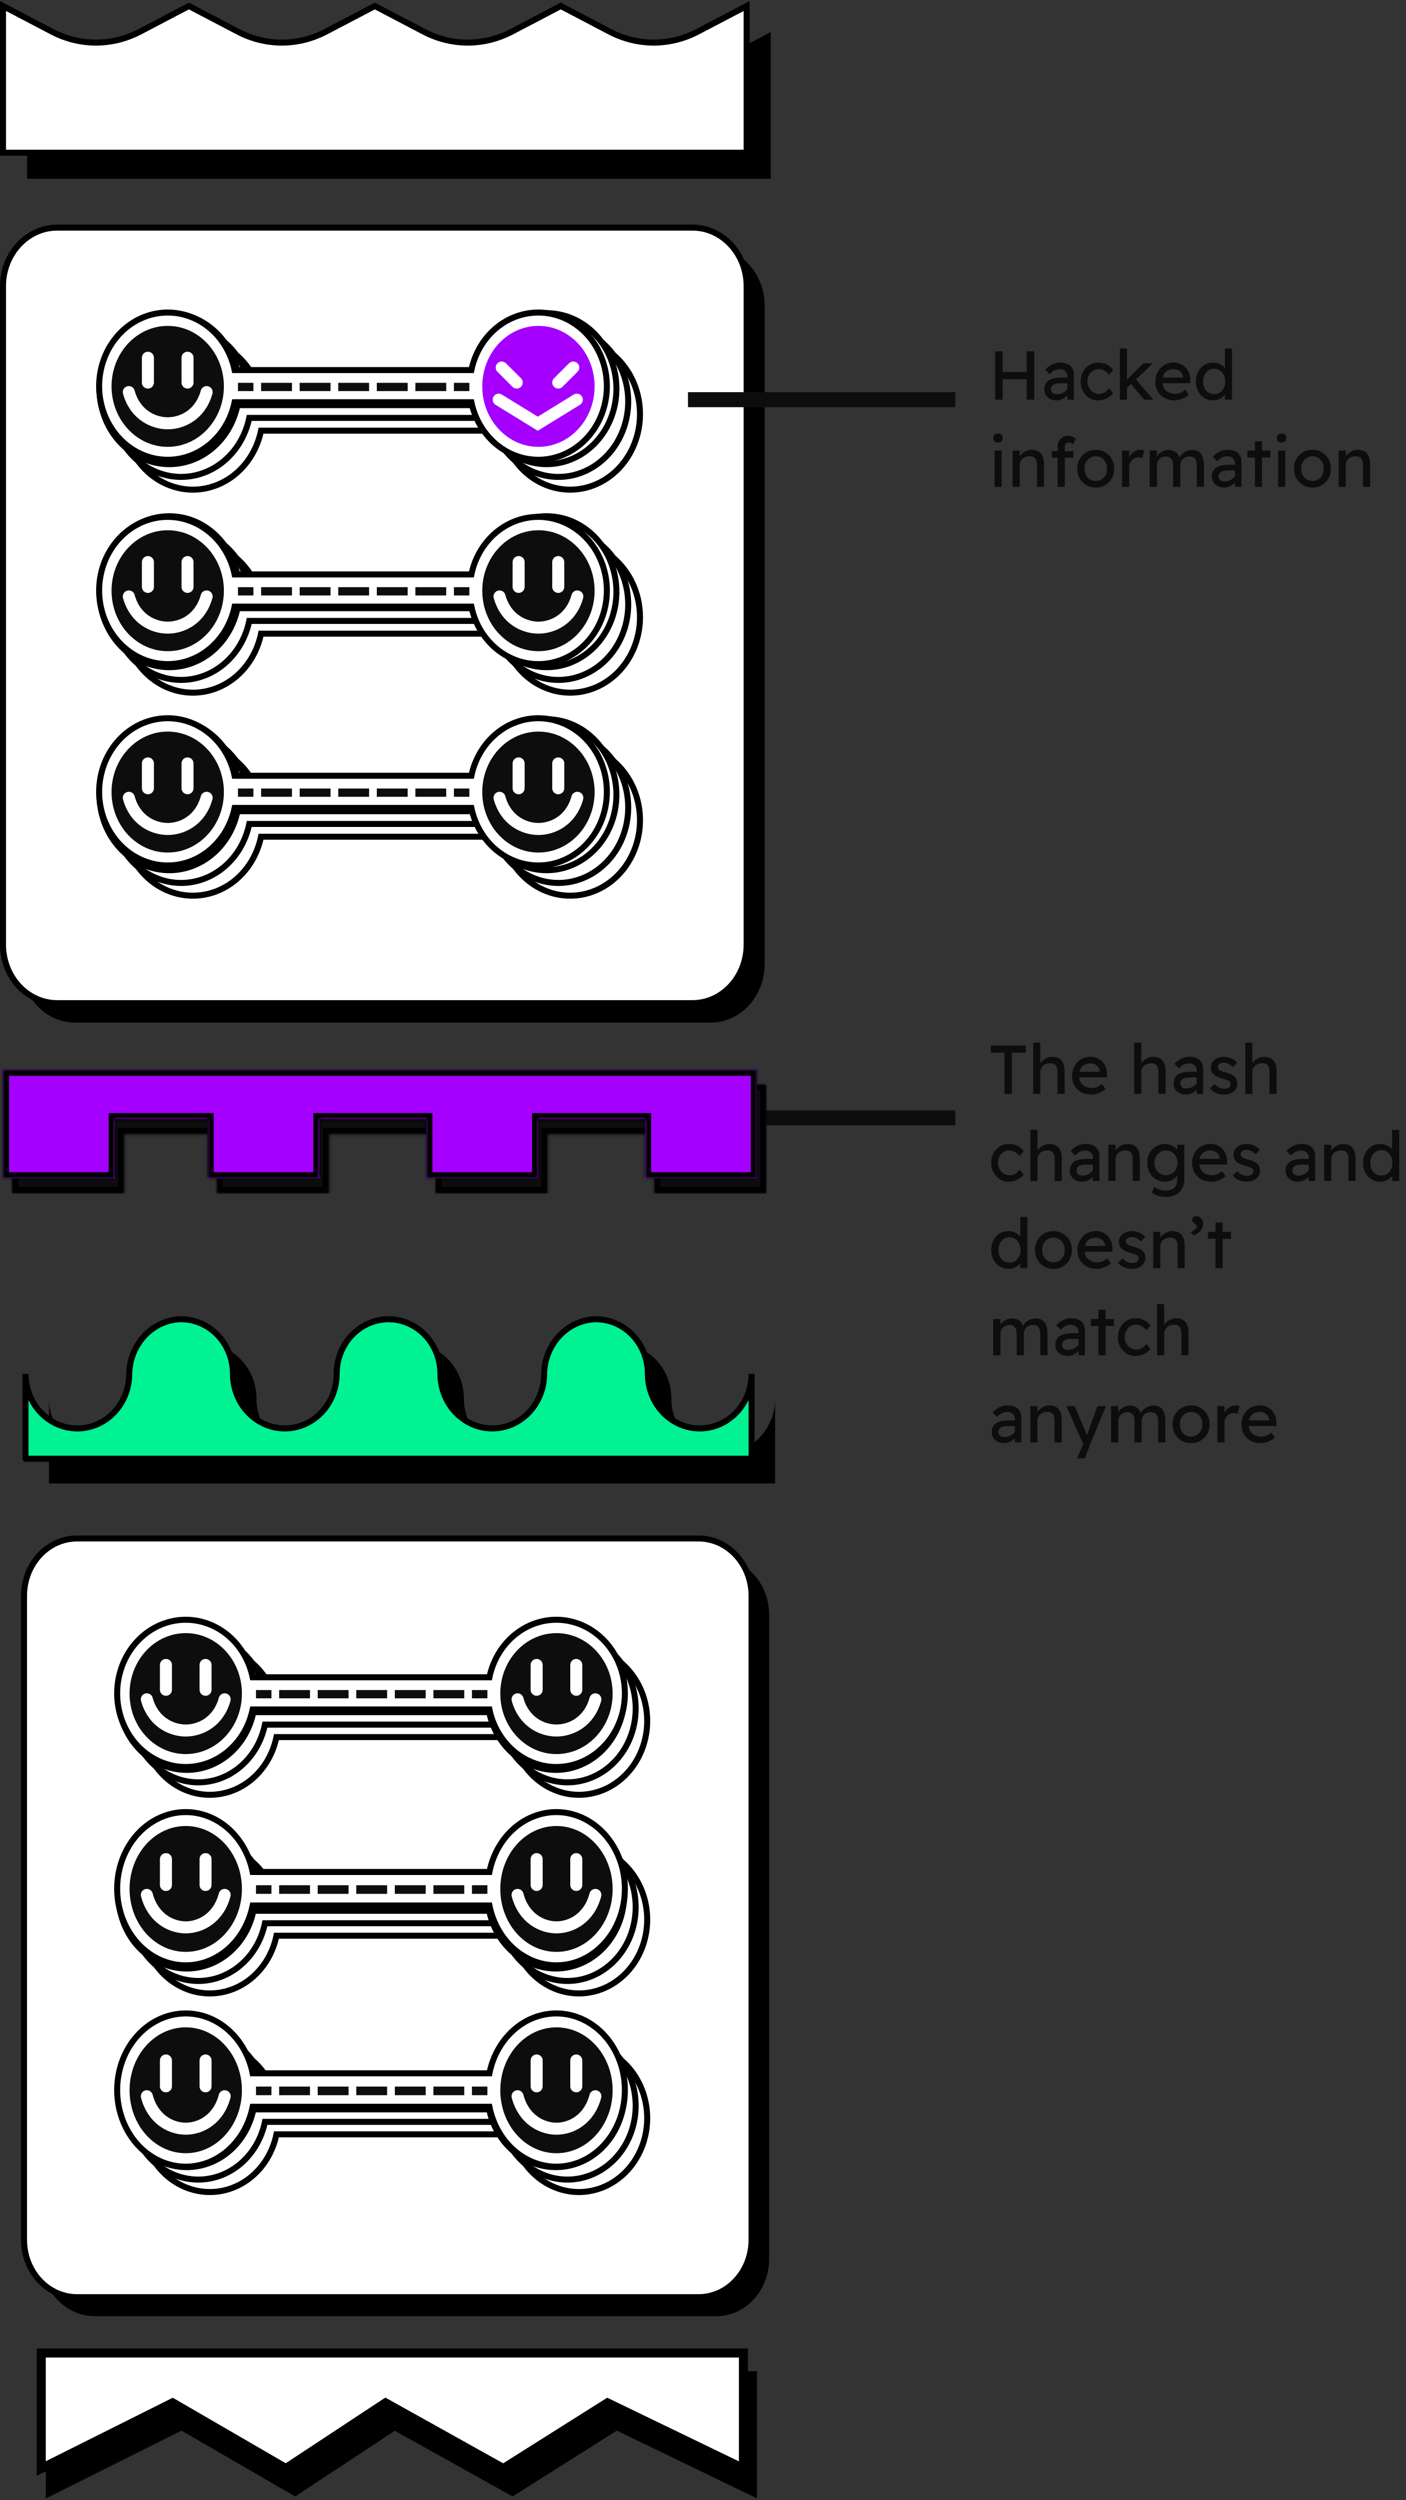 <svg width="468" height="832" viewBox="0 0 468 832" fill="none" xmlns="http://www.w3.org/2000/svg">
<rect x="0" y="0" width="468" height="832" fill="#333333" stroke="none"/>
<path d="M341.765 133V116.9H344.249V133H341.765ZM331.254 133V116.9H333.738V133H331.254ZM332.335 126.169V123.777H342.869V126.169H332.335ZM355.306 133V125.134C355.306 124.459 355.061 123.915 354.57 123.501C354.095 123.072 353.489 122.857 352.753 122.857C352.078 122.857 351.465 122.995 350.913 123.271C350.376 123.547 349.886 123.969 349.441 124.536L347.9 122.995C348.621 122.213 349.395 121.63 350.223 121.247C351.066 120.864 351.971 120.672 352.937 120.672C353.857 120.672 354.654 120.825 355.329 121.132C356.004 121.439 356.525 121.891 356.893 122.489C357.261 123.072 357.445 123.785 357.445 124.628V133H355.306ZM351.695 133.23C350.913 133.23 350.215 133.077 349.602 132.77C348.989 132.463 348.498 132.042 348.13 131.505C347.777 130.953 347.601 130.309 347.601 129.573C347.601 128.929 347.716 128.362 347.946 127.871C348.176 127.38 348.513 126.974 348.958 126.652C349.418 126.33 349.985 126.085 350.66 125.916C351.35 125.747 352.14 125.663 353.029 125.663H356.387L356.18 127.549H352.73C352.27 127.549 351.856 127.595 351.488 127.687C351.135 127.764 350.829 127.894 350.568 128.078C350.323 128.247 350.139 128.454 350.016 128.699C349.893 128.929 349.832 129.205 349.832 129.527C349.832 129.864 349.916 130.163 350.085 130.424C350.254 130.669 350.484 130.861 350.775 130.999C351.066 131.137 351.404 131.206 351.787 131.206C352.339 131.206 352.86 131.114 353.351 130.93C353.857 130.731 354.302 130.462 354.685 130.125C355.084 129.788 355.39 129.412 355.605 128.998L356.157 130.539C355.835 131.076 355.436 131.543 354.961 131.942C354.486 132.341 353.972 132.655 353.42 132.885C352.868 133.115 352.293 133.23 351.695 133.23ZM365.568 133.23C364.449 133.23 363.445 132.954 362.555 132.402C361.681 131.85 360.984 131.099 360.462 130.148C359.956 129.197 359.703 128.132 359.703 126.951C359.703 125.77 359.956 124.705 360.462 123.754C360.984 122.803 361.681 122.052 362.555 121.5C363.445 120.948 364.449 120.672 365.568 120.672C366.642 120.672 367.615 120.894 368.489 121.339C369.379 121.768 370.053 122.359 370.513 123.11L369.202 124.72C368.957 124.367 368.643 124.045 368.259 123.754C367.876 123.463 367.47 123.233 367.04 123.064C366.611 122.895 366.197 122.811 365.798 122.811C365.062 122.811 364.403 122.995 363.82 123.363C363.253 123.716 362.801 124.206 362.463 124.835C362.126 125.464 361.957 126.169 361.957 126.951C361.957 127.733 362.134 128.438 362.486 129.067C362.839 129.68 363.307 130.171 363.889 130.539C364.472 130.907 365.116 131.091 365.821 131.091C366.235 131.091 366.634 131.022 367.017 130.884C367.416 130.746 367.799 130.539 368.167 130.263C368.535 129.987 368.88 129.65 369.202 129.251L370.513 130.861C370.023 131.551 369.317 132.118 368.397 132.563C367.493 133.008 366.55 133.23 365.568 133.23ZM374.91 129.228L374.795 126.652L380.568 120.925H383.765L374.91 129.228ZM372.748 133V115.98H375.117V133H372.748ZM380.89 133L376.336 127.687L378.015 126.146L383.926 133H380.89ZM390.938 133.23C389.696 133.23 388.592 132.969 387.626 132.448C386.676 131.911 385.924 131.183 385.372 130.263C384.836 129.343 384.567 128.285 384.567 127.089C384.567 126.138 384.721 125.272 385.027 124.49C385.334 123.708 385.756 123.033 386.292 122.466C386.844 121.883 387.496 121.439 388.247 121.132C389.014 120.81 389.842 120.649 390.731 120.649C391.513 120.649 392.242 120.802 392.916 121.109C393.591 121.4 394.174 121.807 394.664 122.328C395.17 122.849 395.554 123.47 395.814 124.191C396.09 124.896 396.221 125.671 396.205 126.514L396.182 127.526H386.315L385.786 125.64H394.135L393.79 126.031V125.479C393.744 124.973 393.576 124.521 393.284 124.122C392.993 123.723 392.625 123.409 392.18 123.179C391.736 122.949 391.253 122.834 390.731 122.834C389.903 122.834 389.206 122.995 388.638 123.317C388.071 123.624 387.642 124.084 387.35 124.697C387.059 125.295 386.913 126.039 386.913 126.928C386.913 127.771 387.09 128.507 387.442 129.136C387.795 129.749 388.293 130.225 388.937 130.562C389.581 130.899 390.325 131.068 391.168 131.068C391.766 131.068 392.318 130.968 392.824 130.769C393.346 130.57 393.905 130.209 394.503 129.688L395.699 131.367C395.331 131.735 394.879 132.057 394.342 132.333C393.821 132.609 393.261 132.831 392.663 133C392.081 133.153 391.506 133.23 390.938 133.23ZM403.817 133.23C402.713 133.23 401.724 132.962 400.85 132.425C399.991 131.873 399.309 131.129 398.803 130.194C398.297 129.243 398.044 128.162 398.044 126.951C398.044 125.74 398.289 124.666 398.78 123.731C399.286 122.78 399.968 122.037 400.827 121.5C401.686 120.948 402.659 120.672 403.748 120.672C404.346 120.672 404.921 120.772 405.473 120.971C406.04 121.155 406.546 121.416 406.991 121.753C407.436 122.075 407.781 122.435 408.026 122.834C408.287 123.217 408.417 123.608 408.417 124.007L407.727 124.053V115.98H410.096V133H407.727V130.125H408.187C408.187 130.493 408.064 130.861 407.819 131.229C407.574 131.582 407.244 131.911 406.83 132.218C406.431 132.525 405.964 132.77 405.427 132.954C404.906 133.138 404.369 133.23 403.817 133.23ZM404.139 131.183C404.86 131.183 405.496 130.999 406.048 130.631C406.6 130.263 407.029 129.765 407.336 129.136C407.658 128.492 407.819 127.764 407.819 126.951C407.819 126.138 407.658 125.418 407.336 124.789C407.029 124.145 406.6 123.639 406.048 123.271C405.496 122.903 404.86 122.719 404.139 122.719C403.418 122.719 402.782 122.903 402.23 123.271C401.678 123.639 401.241 124.145 400.919 124.789C400.612 125.418 400.459 126.138 400.459 126.951C400.459 127.764 400.612 128.492 400.919 129.136C401.241 129.765 401.678 130.263 402.23 130.631C402.782 130.999 403.418 131.183 404.139 131.183ZM331.047 162V149.925H333.416V162H331.047ZM332.197 147.257C331.691 147.257 331.3 147.127 331.024 146.866C330.748 146.605 330.61 146.237 330.61 145.762C330.61 145.317 330.748 144.957 331.024 144.681C331.315 144.405 331.706 144.267 332.197 144.267C332.703 144.267 333.094 144.397 333.37 144.658C333.646 144.919 333.784 145.287 333.784 145.762C333.784 146.207 333.638 146.567 333.347 146.843C333.071 147.119 332.688 147.257 332.197 147.257ZM337.057 162V149.925H339.426V152.409L339.012 152.685C339.166 152.148 339.465 151.658 339.909 151.213C340.354 150.753 340.883 150.385 341.496 150.109C342.11 149.818 342.738 149.672 343.382 149.672C344.302 149.672 345.069 149.856 345.682 150.224C346.296 150.577 346.756 151.121 347.062 151.857C347.369 152.593 347.522 153.521 347.522 154.64V162H345.153V154.801C345.153 154.111 345.061 153.544 344.877 153.099C344.693 152.639 344.41 152.309 344.026 152.11C343.643 151.895 343.168 151.803 342.6 151.834C342.14 151.834 341.719 151.911 341.335 152.064C340.952 152.202 340.615 152.401 340.323 152.662C340.047 152.923 339.825 153.229 339.656 153.582C339.503 153.919 339.426 154.287 339.426 154.686V162H338.253C338.054 162 337.855 162 337.655 162C337.456 162 337.257 162 337.057 162ZM352.047 162V148.568C352.047 147.878 352.2 147.265 352.507 146.728C352.814 146.191 353.235 145.77 353.772 145.463C354.309 145.156 354.93 145.003 355.635 145.003C356.126 145.003 356.586 145.095 357.015 145.279C357.444 145.463 357.789 145.708 358.05 146.015L357.245 147.832C357.046 147.648 356.823 147.502 356.578 147.395C356.348 147.272 356.126 147.211 355.911 147.211C355.589 147.211 355.313 147.265 355.083 147.372C354.868 147.464 354.707 147.617 354.6 147.832C354.493 148.031 354.439 148.277 354.439 148.568V162H353.243C353.044 162 352.844 162 352.645 162C352.446 162 352.246 162 352.047 162ZM350.115 152.317V150.132H357.291V152.317H350.115ZM364.744 162.23C363.563 162.23 362.505 161.962 361.57 161.425C360.65 160.873 359.922 160.129 359.385 159.194C358.848 158.243 358.58 157.162 358.58 155.951C358.58 154.74 358.848 153.666 359.385 152.731C359.922 151.78 360.65 151.037 361.57 150.5C362.505 149.948 363.563 149.672 364.744 149.672C365.909 149.672 366.952 149.948 367.872 150.5C368.807 151.037 369.543 151.78 370.08 152.731C370.617 153.666 370.885 154.74 370.885 155.951C370.885 157.162 370.617 158.243 370.08 159.194C369.543 160.129 368.807 160.873 367.872 161.425C366.952 161.962 365.909 162.23 364.744 162.23ZM364.744 160.068C365.465 160.068 366.109 159.892 366.676 159.539C367.243 159.171 367.688 158.68 368.01 158.067C368.332 157.438 368.485 156.733 368.47 155.951C368.485 155.154 368.332 154.448 368.01 153.835C367.688 153.206 367.243 152.716 366.676 152.363C366.109 152.01 365.465 151.834 364.744 151.834C364.023 151.834 363.372 152.018 362.789 152.386C362.222 152.739 361.777 153.229 361.455 153.858C361.133 154.471 360.98 155.169 360.995 155.951C360.98 156.733 361.133 157.438 361.455 158.067C361.777 158.68 362.222 159.171 362.789 159.539C363.372 159.892 364.023 160.068 364.744 160.068ZM373.467 162V149.925H375.859V153.72L375.629 152.8C375.797 152.217 376.081 151.688 376.48 151.213C376.894 150.738 377.361 150.362 377.883 150.086C378.419 149.81 378.971 149.672 379.539 149.672C379.799 149.672 380.045 149.695 380.275 149.741C380.52 149.787 380.712 149.841 380.85 149.902L380.229 152.478C380.045 152.401 379.838 152.34 379.608 152.294C379.393 152.233 379.178 152.202 378.964 152.202C378.55 152.202 378.151 152.286 377.768 152.455C377.4 152.608 377.07 152.831 376.779 153.122C376.503 153.398 376.28 153.728 376.112 154.111C375.943 154.479 375.859 154.885 375.859 155.33V162H373.467ZM382.697 162V149.925H385.089V152.501L384.652 152.777C384.775 152.378 384.966 151.995 385.227 151.627C385.503 151.259 385.833 150.937 386.216 150.661C386.615 150.37 387.036 150.14 387.481 149.971C387.941 149.802 388.409 149.718 388.884 149.718C389.574 149.718 390.18 149.833 390.701 150.063C391.222 150.293 391.652 150.638 391.989 151.098C392.326 151.558 392.572 152.133 392.725 152.823L392.357 152.731L392.518 152.34C392.687 151.987 392.917 151.658 393.208 151.351C393.515 151.029 393.86 150.745 394.243 150.5C394.626 150.255 395.033 150.063 395.462 149.925C395.891 149.787 396.313 149.718 396.727 149.718C397.632 149.718 398.375 149.902 398.958 150.27C399.556 150.638 400.001 151.198 400.292 151.949C400.599 152.7 400.752 153.636 400.752 154.755V162H398.36V154.893C398.36 153.866 398.161 153.114 397.762 152.639C397.379 152.148 396.773 151.903 395.945 151.903C395.516 151.903 395.109 151.98 394.726 152.133C394.358 152.271 394.036 152.47 393.76 152.731C393.484 152.992 393.269 153.298 393.116 153.651C392.963 153.988 392.886 154.364 392.886 154.778V162H390.494V154.847C390.494 153.896 390.287 153.168 389.873 152.662C389.474 152.156 388.892 151.903 388.125 151.903C387.696 151.903 387.297 151.98 386.929 152.133C386.561 152.271 386.239 152.47 385.963 152.731C385.687 152.976 385.472 153.275 385.319 153.628C385.166 153.965 385.089 154.333 385.089 154.732V162H382.697ZM411.077 162V154.134C411.077 153.459 410.831 152.915 410.341 152.501C409.865 152.072 409.26 151.857 408.524 151.857C407.849 151.857 407.236 151.995 406.684 152.271C406.147 152.547 405.656 152.969 405.212 153.536L403.671 151.995C404.391 151.213 405.166 150.63 405.994 150.247C406.837 149.864 407.742 149.672 408.708 149.672C409.628 149.672 410.425 149.825 411.1 150.132C411.774 150.439 412.296 150.891 412.664 151.489C413.032 152.072 413.216 152.785 413.216 153.628V162H411.077ZM407.466 162.23C406.684 162.23 405.986 162.077 405.373 161.77C404.759 161.463 404.269 161.042 403.901 160.505C403.548 159.953 403.372 159.309 403.372 158.573C403.372 157.929 403.487 157.362 403.717 156.871C403.947 156.38 404.284 155.974 404.729 155.652C405.189 155.33 405.756 155.085 406.431 154.916C407.121 154.747 407.91 154.663 408.8 154.663H412.158L411.951 156.549H408.501C408.041 156.549 407.627 156.595 407.259 156.687C406.906 156.764 406.599 156.894 406.339 157.078C406.093 157.247 405.909 157.454 405.787 157.699C405.664 157.929 405.603 158.205 405.603 158.527C405.603 158.864 405.687 159.163 405.856 159.424C406.024 159.669 406.254 159.861 406.546 159.999C406.837 160.137 407.174 160.206 407.558 160.206C408.11 160.206 408.631 160.114 409.122 159.93C409.628 159.731 410.072 159.462 410.456 159.125C410.854 158.788 411.161 158.412 411.376 157.998L411.928 159.539C411.606 160.076 411.207 160.543 410.732 160.942C410.256 161.341 409.743 161.655 409.191 161.885C408.639 162.115 408.064 162.23 407.466 162.23ZM417.705 162V146.843H420.074V162H417.705ZM415.198 152.225V149.925H422.88V152.225H415.198ZM425.428 162V149.925H427.797V162H425.428ZM426.578 147.257C426.072 147.257 425.681 147.127 425.405 146.866C425.129 146.605 424.991 146.237 424.991 145.762C424.991 145.317 425.129 144.957 425.405 144.681C425.696 144.405 426.087 144.267 426.578 144.267C427.084 144.267 427.475 144.397 427.751 144.658C428.027 144.919 428.165 145.287 428.165 145.762C428.165 146.207 428.019 146.567 427.728 146.843C427.452 147.119 427.069 147.257 426.578 147.257ZM436.866 162.23C435.686 162.23 434.628 161.962 433.692 161.425C432.772 160.873 432.044 160.129 431.507 159.194C430.971 158.243 430.702 157.162 430.702 155.951C430.702 154.74 430.971 153.666 431.507 152.731C432.044 151.78 432.772 151.037 433.692 150.5C434.628 149.948 435.686 149.672 436.866 149.672C438.032 149.672 439.074 149.948 439.994 150.5C440.93 151.037 441.666 151.78 442.202 152.731C442.739 153.666 443.007 154.74 443.007 155.951C443.007 157.162 442.739 158.243 442.202 159.194C441.666 160.129 440.93 160.873 439.994 161.425C439.074 161.962 438.032 162.23 436.866 162.23ZM436.866 160.068C437.587 160.068 438.231 159.892 438.798 159.539C439.366 159.171 439.81 158.68 440.132 158.067C440.454 157.438 440.608 156.733 440.592 155.951C440.608 155.154 440.454 154.448 440.132 153.835C439.81 153.206 439.366 152.716 438.798 152.363C438.231 152.01 437.587 151.834 436.866 151.834C436.146 151.834 435.494 152.018 434.911 152.386C434.344 152.739 433.899 153.229 433.577 153.858C433.255 154.471 433.102 155.169 433.117 155.951C433.102 156.733 433.255 157.438 433.577 158.067C433.899 158.68 434.344 159.171 434.911 159.539C435.494 159.892 436.146 160.068 436.866 160.068ZM445.589 162V149.925H447.958V152.409L447.544 152.685C447.697 152.148 447.996 151.658 448.441 151.213C448.885 150.753 449.414 150.385 450.028 150.109C450.641 149.818 451.27 149.672 451.914 149.672C452.834 149.672 453.6 149.856 454.214 150.224C454.827 150.577 455.287 151.121 455.594 151.857C455.9 152.593 456.054 153.521 456.054 154.64V162H453.685V154.801C453.685 154.111 453.593 153.544 453.409 153.099C453.225 152.639 452.941 152.309 452.558 152.11C452.174 151.895 451.699 151.803 451.132 151.834C450.672 151.834 450.25 151.911 449.867 152.064C449.483 152.202 449.146 152.401 448.855 152.662C448.579 152.923 448.356 153.229 448.188 153.582C448.034 153.919 447.958 154.287 447.958 154.686V162H446.785C446.585 162 446.386 162 446.187 162C445.987 162 445.788 162 445.589 162Z" fill="#0D0D0D"/>
<path d="M334.313 364V350.292H329.805V347.9H341.443V350.292H336.797V364H334.313ZM343.908 364V346.98H346.277V354.409L345.863 354.685C346.016 354.148 346.315 353.658 346.76 353.213C347.205 352.753 347.734 352.385 348.347 352.109C348.96 351.818 349.589 351.672 350.233 351.672C351.153 351.672 351.92 351.856 352.533 352.224C353.146 352.577 353.606 353.121 353.913 353.857C354.22 354.593 354.373 355.521 354.373 356.64V364H352.004V356.801C352.004 356.111 351.912 355.544 351.728 355.099C351.544 354.639 351.26 354.309 350.877 354.11C350.494 353.895 350.018 353.803 349.451 353.834C348.991 353.834 348.569 353.911 348.186 354.064C347.803 354.202 347.465 354.401 347.174 354.662C346.898 354.923 346.676 355.229 346.507 355.582C346.354 355.919 346.277 356.287 346.277 356.686V364H345.104C344.905 364 344.705 364 344.506 364C344.307 364 344.107 364 343.908 364ZM363.222 364.23C361.98 364.23 360.876 363.969 359.91 363.448C358.959 362.911 358.208 362.183 357.656 361.263C357.119 360.343 356.851 359.285 356.851 358.089C356.851 357.138 357.004 356.272 357.311 355.49C357.617 354.708 358.039 354.033 358.576 353.466C359.128 352.883 359.779 352.439 360.531 352.132C361.297 351.81 362.125 351.649 363.015 351.649C363.797 351.649 364.525 351.802 365.2 352.109C365.874 352.4 366.457 352.807 366.948 353.328C367.454 353.849 367.837 354.47 368.098 355.191C368.374 355.896 368.504 356.671 368.489 357.514L368.466 358.526H358.599L358.07 356.64H366.419L366.074 357.031V356.479C366.028 355.973 365.859 355.521 365.568 355.122C365.276 354.723 364.908 354.409 364.464 354.179C364.019 353.949 363.536 353.834 363.015 353.834C362.187 353.834 361.489 353.995 360.922 354.317C360.354 354.624 359.925 355.084 359.634 355.697C359.342 356.295 359.197 357.039 359.197 357.928C359.197 358.771 359.373 359.507 359.726 360.136C360.078 360.749 360.577 361.225 361.221 361.562C361.865 361.899 362.608 362.068 363.452 362.068C364.05 362.068 364.602 361.968 365.108 361.769C365.629 361.57 366.189 361.209 366.787 360.688L367.983 362.367C367.615 362.735 367.162 363.057 366.626 363.333C366.104 363.609 365.545 363.831 364.947 364C364.364 364.153 363.789 364.23 363.222 364.23ZM377.51 364V346.98H379.879V354.409L379.465 354.685C379.618 354.148 379.917 353.658 380.362 353.213C380.806 352.753 381.335 352.385 381.949 352.109C382.562 351.818 383.191 351.672 383.835 351.672C384.755 351.672 385.521 351.856 386.135 352.224C386.748 352.577 387.208 353.121 387.515 353.857C387.821 354.593 387.975 355.521 387.975 356.64V364H385.606V356.801C385.606 356.111 385.514 355.544 385.33 355.099C385.146 354.639 384.862 354.309 384.479 354.11C384.095 353.895 383.62 353.803 383.053 353.834C382.593 353.834 382.171 353.911 381.788 354.064C381.404 354.202 381.067 354.401 380.776 354.662C380.5 354.923 380.277 355.229 380.109 355.582C379.955 355.919 379.879 356.287 379.879 356.686V364H378.706C378.506 364 378.307 364 378.108 364C377.908 364 377.709 364 377.51 364ZM398.341 364V356.134C398.341 355.459 398.096 354.915 397.605 354.501C397.13 354.072 396.524 353.857 395.788 353.857C395.114 353.857 394.5 353.995 393.948 354.271C393.412 354.547 392.921 354.969 392.476 355.536L390.935 353.995C391.656 353.213 392.43 352.63 393.258 352.247C394.102 351.864 395.006 351.672 395.972 351.672C396.892 351.672 397.69 351.825 398.364 352.132C399.039 352.439 399.56 352.891 399.928 353.489C400.296 354.072 400.48 354.785 400.48 355.628V364H398.341ZM394.73 364.23C393.948 364.23 393.251 364.077 392.637 363.77C392.024 363.463 391.533 363.042 391.165 362.505C390.813 361.953 390.636 361.309 390.636 360.573C390.636 359.929 390.751 359.362 390.981 358.871C391.211 358.38 391.549 357.974 391.993 357.652C392.453 357.33 393.021 357.085 393.695 356.916C394.385 356.747 395.175 356.663 396.064 356.663H399.422L399.215 358.549H395.765C395.305 358.549 394.891 358.595 394.523 358.687C394.171 358.764 393.864 358.894 393.603 359.078C393.358 359.247 393.174 359.454 393.051 359.699C392.929 359.929 392.867 360.205 392.867 360.527C392.867 360.864 392.952 361.163 393.12 361.424C393.289 361.669 393.519 361.861 393.81 361.999C394.102 362.137 394.439 362.206 394.822 362.206C395.374 362.206 395.896 362.114 396.386 361.93C396.892 361.731 397.337 361.462 397.72 361.125C398.119 360.788 398.426 360.412 398.64 359.998L399.192 361.539C398.87 362.076 398.472 362.543 397.996 362.942C397.521 363.341 397.007 363.655 396.455 363.885C395.903 364.115 395.328 364.23 394.73 364.23ZM407.499 364.23C406.487 364.23 405.575 364.054 404.762 363.701C403.95 363.348 403.275 362.827 402.738 362.137L404.348 360.757C404.808 361.294 405.307 361.685 405.843 361.93C406.395 362.16 407.016 362.275 407.706 362.275C407.982 362.275 408.235 362.244 408.465 362.183C408.711 362.106 408.918 361.999 409.086 361.861C409.27 361.723 409.408 361.562 409.5 361.378C409.592 361.179 409.638 360.964 409.638 360.734C409.638 360.335 409.493 360.013 409.201 359.768C409.048 359.661 408.803 359.546 408.465 359.423C408.143 359.285 407.722 359.147 407.2 359.009C406.311 358.779 405.583 358.518 405.015 358.227C404.448 357.936 404.011 357.606 403.704 357.238C403.474 356.947 403.306 356.632 403.198 356.295C403.091 355.942 403.037 355.559 403.037 355.145C403.037 354.47 403.229 353.872 403.612 353.351C403.996 352.83 404.509 352.423 405.153 352.132C405.813 351.825 406.549 351.672 407.361 351.672C407.929 351.672 408.488 351.749 409.04 351.902C409.608 352.055 410.129 352.278 410.604 352.569C411.08 352.86 411.478 353.205 411.8 353.604L410.443 355.099C410.152 354.808 409.83 354.555 409.477 354.34C409.14 354.11 408.795 353.934 408.442 353.811C408.09 353.688 407.768 353.627 407.476 353.627C407.154 353.627 406.863 353.658 406.602 353.719C406.342 353.78 406.119 353.872 405.935 353.995C405.767 354.118 405.636 354.271 405.544 354.455C405.452 354.639 405.406 354.846 405.406 355.076C405.422 355.275 405.468 355.467 405.544 355.651C405.636 355.82 405.759 355.965 405.912 356.088C406.081 356.211 406.334 356.341 406.671 356.479C407.009 356.617 407.438 356.747 407.959 356.87C408.726 357.069 409.355 357.292 409.845 357.537C410.351 357.767 410.75 358.035 411.041 358.342C411.348 358.633 411.563 358.971 411.685 359.354C411.808 359.737 411.869 360.167 411.869 360.642C411.869 361.332 411.67 361.953 411.271 362.505C410.888 363.042 410.367 363.463 409.707 363.77C409.048 364.077 408.312 364.23 407.499 364.23ZM414.48 364V346.98H416.849V354.409L416.435 354.685C416.589 354.148 416.888 353.658 417.332 353.213C417.777 352.753 418.306 352.385 418.919 352.109C419.533 351.818 420.161 351.672 420.805 351.672C421.725 351.672 422.492 351.856 423.105 352.224C423.719 352.577 424.179 353.121 424.485 353.857C424.792 354.593 424.945 355.521 424.945 356.64V364H422.576V356.801C422.576 356.111 422.484 355.544 422.3 355.099C422.116 354.639 421.833 354.309 421.449 354.11C421.066 353.895 420.591 353.803 420.023 353.834C419.563 353.834 419.142 353.911 418.758 354.064C418.375 354.202 418.038 354.401 417.746 354.662C417.47 354.923 417.248 355.229 417.079 355.582C416.926 355.919 416.849 356.287 416.849 356.686V364H415.676C415.477 364 415.278 364 415.078 364C414.879 364 414.68 364 414.48 364ZM335.785 393.23C334.666 393.23 333.661 392.954 332.772 392.402C331.898 391.85 331.2 391.099 330.679 390.148C330.173 389.197 329.92 388.132 329.92 386.951C329.92 385.77 330.173 384.705 330.679 383.754C331.2 382.803 331.898 382.052 332.772 381.5C333.661 380.948 334.666 380.672 335.785 380.672C336.858 380.672 337.832 380.894 338.706 381.339C339.595 381.768 340.27 382.359 340.73 383.11L339.419 384.72C339.174 384.367 338.859 384.045 338.476 383.754C338.093 383.463 337.686 383.233 337.257 383.064C336.828 382.895 336.414 382.811 336.015 382.811C335.279 382.811 334.62 382.995 334.037 383.363C333.47 383.716 333.017 384.206 332.68 384.835C332.343 385.464 332.174 386.169 332.174 386.951C332.174 387.733 332.35 388.438 332.703 389.067C333.056 389.68 333.523 390.171 334.106 390.539C334.689 390.907 335.333 391.091 336.038 391.091C336.452 391.091 336.851 391.022 337.234 390.884C337.633 390.746 338.016 390.539 338.384 390.263C338.752 389.987 339.097 389.65 339.419 389.251L340.73 390.861C340.239 391.551 339.534 392.118 338.614 392.563C337.709 393.008 336.766 393.23 335.785 393.23ZM342.965 393V375.98H345.334V383.409L344.92 383.685C345.073 383.148 345.372 382.658 345.817 382.213C346.261 381.753 346.79 381.385 347.404 381.109C348.017 380.818 348.646 380.672 349.29 380.672C350.21 380.672 350.976 380.856 351.59 381.224C352.203 381.577 352.663 382.121 352.97 382.857C353.276 383.593 353.43 384.521 353.43 385.64V393H351.061V385.801C351.061 385.111 350.969 384.544 350.785 384.099C350.601 383.639 350.317 383.309 349.934 383.11C349.55 382.895 349.075 382.803 348.508 382.834C348.048 382.834 347.626 382.911 347.243 383.064C346.859 383.202 346.522 383.401 346.231 383.662C345.955 383.923 345.732 384.229 345.564 384.582C345.41 384.919 345.334 385.287 345.334 385.686V393H344.161C343.961 393 343.762 393 343.563 393C343.363 393 343.164 393 342.965 393ZM363.796 393V385.134C363.796 384.459 363.551 383.915 363.06 383.501C362.585 383.072 361.979 382.857 361.243 382.857C360.569 382.857 359.955 382.995 359.403 383.271C358.867 383.547 358.376 383.969 357.931 384.536L356.39 382.995C357.111 382.213 357.885 381.63 358.713 381.247C359.557 380.864 360.461 380.672 361.427 380.672C362.347 380.672 363.145 380.825 363.819 381.132C364.494 381.439 365.015 381.891 365.383 382.489C365.751 383.072 365.935 383.785 365.935 384.628V393H363.796ZM360.185 393.23C359.403 393.23 358.706 393.077 358.092 392.77C357.479 392.463 356.988 392.042 356.62 391.505C356.268 390.953 356.091 390.309 356.091 389.573C356.091 388.929 356.206 388.362 356.436 387.871C356.666 387.38 357.004 386.974 357.448 386.652C357.908 386.33 358.476 386.085 359.15 385.916C359.84 385.747 360.63 385.663 361.519 385.663H364.877L364.67 387.549H361.22C360.76 387.549 360.346 387.595 359.978 387.687C359.626 387.764 359.319 387.894 359.058 388.078C358.813 388.247 358.629 388.454 358.506 388.699C358.384 388.929 358.322 389.205 358.322 389.527C358.322 389.864 358.407 390.163 358.575 390.424C358.744 390.669 358.974 390.861 359.265 390.999C359.557 391.137 359.894 391.206 360.277 391.206C360.829 391.206 361.351 391.114 361.841 390.93C362.347 390.731 362.792 390.462 363.175 390.125C363.574 389.788 363.881 389.412 364.095 388.998L364.647 390.539C364.325 391.076 363.927 391.543 363.451 391.942C362.976 392.341 362.462 392.655 361.91 392.885C361.358 393.115 360.783 393.23 360.185 393.23ZM368.929 393V380.925H371.298V383.409L370.884 383.685C371.038 383.148 371.337 382.658 371.781 382.213C372.226 381.753 372.755 381.385 373.368 381.109C373.982 380.818 374.61 380.672 375.254 380.672C376.174 380.672 376.941 380.856 377.554 381.224C378.168 381.577 378.628 382.121 378.934 382.857C379.241 383.593 379.394 384.521 379.394 385.64V393H377.025V385.801C377.025 385.111 376.933 384.544 376.749 384.099C376.565 383.639 376.282 383.309 375.898 383.11C375.515 382.895 375.04 382.803 374.472 382.834C374.012 382.834 373.591 382.911 373.207 383.064C372.824 383.202 372.487 383.401 372.195 383.662C371.919 383.923 371.697 384.229 371.528 384.582C371.375 384.919 371.298 385.287 371.298 385.686V393H370.125C369.926 393 369.727 393 369.527 393C369.328 393 369.129 393 368.929 393ZM388.013 398.29C387.154 398.29 386.296 398.152 385.437 397.876C384.594 397.615 383.911 397.27 383.39 396.841L384.264 395.001C384.724 395.354 385.291 395.637 385.966 395.852C386.656 396.067 387.338 396.174 388.013 396.174C388.856 396.174 389.562 396.036 390.129 395.76C390.696 395.484 391.126 395.078 391.417 394.541C391.708 394.004 391.854 393.337 391.854 392.54V390.217L392.107 390.378C392.03 390.853 391.777 391.313 391.348 391.758C390.934 392.187 390.413 392.54 389.784 392.816C389.155 393.092 388.511 393.23 387.852 393.23C386.702 393.23 385.675 392.962 384.77 392.425C383.881 391.873 383.175 391.129 382.654 390.194C382.133 389.243 381.872 388.162 381.872 386.951C381.872 385.74 382.125 384.666 382.631 383.731C383.152 382.78 383.858 382.037 384.747 381.5C385.652 380.948 386.664 380.672 387.783 380.672C388.243 380.672 388.688 380.733 389.117 380.856C389.546 380.963 389.945 381.124 390.313 381.339C390.681 381.538 391.011 381.761 391.302 382.006C391.593 382.251 391.831 382.512 392.015 382.788C392.199 383.064 392.314 383.325 392.36 383.57L391.854 383.754V380.925H394.223V392.264C394.223 393.23 394.077 394.081 393.786 394.817C393.51 395.568 393.104 396.197 392.567 396.703C392.03 397.224 391.379 397.615 390.612 397.876C389.845 398.152 388.979 398.29 388.013 398.29ZM388.105 391.045C388.856 391.045 389.523 390.869 390.106 390.516C390.689 390.163 391.141 389.68 391.463 389.067C391.785 388.454 391.946 387.748 391.946 386.951C391.946 386.154 391.777 385.448 391.44 384.835C391.118 384.206 390.666 383.716 390.083 383.363C389.516 383.01 388.856 382.834 388.105 382.834C387.369 382.834 386.71 383.018 386.127 383.386C385.56 383.739 385.107 384.229 384.77 384.858C384.448 385.471 384.287 386.169 384.287 386.951C384.287 387.733 384.448 388.438 384.77 389.067C385.107 389.68 385.56 390.163 386.127 390.516C386.71 390.869 387.369 391.045 388.105 391.045ZM403.18 393.23C401.938 393.23 400.834 392.969 399.868 392.448C398.917 391.911 398.166 391.183 397.614 390.263C397.077 389.343 396.809 388.285 396.809 387.089C396.809 386.138 396.962 385.272 397.269 384.49C397.575 383.708 397.997 383.033 398.534 382.466C399.086 381.883 399.737 381.439 400.489 381.132C401.255 380.81 402.083 380.649 402.973 380.649C403.755 380.649 404.483 380.802 405.158 381.109C405.832 381.4 406.415 381.807 406.906 382.328C407.412 382.849 407.795 383.47 408.056 384.191C408.332 384.896 408.462 385.671 408.447 386.514L408.424 387.526H398.557L398.028 385.64H406.377L406.032 386.031V385.479C405.986 384.973 405.817 384.521 405.526 384.122C405.234 383.723 404.866 383.409 404.422 383.179C403.977 382.949 403.494 382.834 402.973 382.834C402.145 382.834 401.447 382.995 400.88 383.317C400.312 383.624 399.883 384.084 399.592 384.697C399.3 385.295 399.155 386.039 399.155 386.928C399.155 387.771 399.331 388.507 399.684 389.136C400.036 389.749 400.535 390.225 401.179 390.562C401.823 390.899 402.566 391.068 403.41 391.068C404.008 391.068 404.56 390.968 405.066 390.769C405.587 390.57 406.147 390.209 406.745 389.688L407.941 391.367C407.573 391.735 407.12 392.057 406.584 392.333C406.062 392.609 405.503 392.831 404.905 393C404.322 393.153 403.747 393.23 403.18 393.23ZM415.046 393.23C414.034 393.23 413.122 393.054 412.309 392.701C411.497 392.348 410.822 391.827 410.285 391.137L411.895 389.757C412.355 390.294 412.854 390.685 413.39 390.93C413.942 391.16 414.563 391.275 415.253 391.275C415.529 391.275 415.782 391.244 416.012 391.183C416.258 391.106 416.465 390.999 416.633 390.861C416.817 390.723 416.955 390.562 417.047 390.378C417.139 390.179 417.185 389.964 417.185 389.734C417.185 389.335 417.04 389.013 416.748 388.768C416.595 388.661 416.35 388.546 416.012 388.423C415.69 388.285 415.269 388.147 414.747 388.009C413.858 387.779 413.13 387.518 412.562 387.227C411.995 386.936 411.558 386.606 411.251 386.238C411.021 385.947 410.853 385.632 410.745 385.295C410.638 384.942 410.584 384.559 410.584 384.145C410.584 383.47 410.776 382.872 411.159 382.351C411.543 381.83 412.056 381.423 412.7 381.132C413.36 380.825 414.096 380.672 414.908 380.672C415.476 380.672 416.035 380.749 416.587 380.902C417.155 381.055 417.676 381.278 418.151 381.569C418.627 381.86 419.025 382.205 419.347 382.604L417.99 384.099C417.699 383.808 417.377 383.555 417.024 383.34C416.687 383.11 416.342 382.934 415.989 382.811C415.637 382.688 415.315 382.627 415.023 382.627C414.701 382.627 414.41 382.658 414.149 382.719C413.889 382.78 413.666 382.872 413.482 382.995C413.314 383.118 413.183 383.271 413.091 383.455C412.999 383.639 412.953 383.846 412.953 384.076C412.969 384.275 413.015 384.467 413.091 384.651C413.183 384.82 413.306 384.965 413.459 385.088C413.628 385.211 413.881 385.341 414.218 385.479C414.556 385.617 414.985 385.747 415.506 385.87C416.273 386.069 416.902 386.292 417.392 386.537C417.898 386.767 418.297 387.035 418.588 387.342C418.895 387.633 419.11 387.971 419.232 388.354C419.355 388.737 419.416 389.167 419.416 389.642C419.416 390.332 419.217 390.953 418.818 391.505C418.435 392.042 417.914 392.463 417.254 392.77C416.595 393.077 415.859 393.23 415.046 393.23ZM435.626 393V385.134C435.626 384.459 435.381 383.915 434.89 383.501C434.415 383.072 433.809 382.857 433.073 382.857C432.399 382.857 431.785 382.995 431.233 383.271C430.697 383.547 430.206 383.969 429.761 384.536L428.22 382.995C428.941 382.213 429.715 381.63 430.543 381.247C431.387 380.864 432.291 380.672 433.257 380.672C434.177 380.672 434.975 380.825 435.649 381.132C436.324 381.439 436.845 381.891 437.213 382.489C437.581 383.072 437.765 383.785 437.765 384.628V393H435.626ZM432.015 393.23C431.233 393.23 430.536 393.077 429.922 392.77C429.309 392.463 428.818 392.042 428.45 391.505C428.098 390.953 427.921 390.309 427.921 389.573C427.921 388.929 428.036 388.362 428.266 387.871C428.496 387.38 428.834 386.974 429.278 386.652C429.738 386.33 430.306 386.085 430.98 385.916C431.67 385.747 432.46 385.663 433.349 385.663H436.707L436.5 387.549H433.05C432.59 387.549 432.176 387.595 431.808 387.687C431.456 387.764 431.149 387.894 430.888 388.078C430.643 388.247 430.459 388.454 430.336 388.699C430.214 388.929 430.152 389.205 430.152 389.527C430.152 389.864 430.237 390.163 430.405 390.424C430.574 390.669 430.804 390.861 431.095 390.999C431.387 391.137 431.724 391.206 432.107 391.206C432.659 391.206 433.181 391.114 433.671 390.93C434.177 390.731 434.622 390.462 435.005 390.125C435.404 389.788 435.711 389.412 435.925 388.998L436.477 390.539C436.155 391.076 435.757 391.543 435.281 391.942C434.806 392.341 434.292 392.655 433.74 392.885C433.188 393.115 432.613 393.23 432.015 393.23ZM440.76 393V380.925H443.129V383.409L442.715 383.685C442.868 383.148 443.167 382.658 443.612 382.213C444.056 381.753 444.585 381.385 445.199 381.109C445.812 380.818 446.441 380.672 447.085 380.672C448.005 380.672 448.771 380.856 449.385 381.224C449.998 381.577 450.458 382.121 450.765 382.857C451.071 383.593 451.225 384.521 451.225 385.64V393H448.856V385.801C448.856 385.111 448.764 384.544 448.58 384.099C448.396 383.639 448.112 383.309 447.729 383.11C447.345 382.895 446.87 382.803 446.303 382.834C445.843 382.834 445.421 382.911 445.038 383.064C444.654 383.202 444.317 383.401 444.026 383.662C443.75 383.923 443.527 384.229 443.359 384.582C443.205 384.919 443.129 385.287 443.129 385.686V393H441.956C441.756 393 441.557 393 441.358 393C441.158 393 440.959 393 440.76 393ZM459.475 393.23C458.371 393.23 457.382 392.962 456.508 392.425C455.65 391.873 454.967 391.129 454.461 390.194C453.955 389.243 453.702 388.162 453.702 386.951C453.702 385.74 453.948 384.666 454.438 383.731C454.944 382.78 455.627 382.037 456.485 381.5C457.344 380.948 458.318 380.672 459.406 380.672C460.004 380.672 460.579 380.772 461.131 380.971C461.699 381.155 462.205 381.416 462.649 381.753C463.094 382.075 463.439 382.435 463.684 382.834C463.945 383.217 464.075 383.608 464.075 384.007L463.385 384.053V375.98H465.754V393H463.385V390.125H463.845C463.845 390.493 463.723 390.861 463.477 391.229C463.232 391.582 462.902 391.911 462.488 392.218C462.09 392.525 461.622 392.77 461.085 392.954C460.564 393.138 460.027 393.23 459.475 393.23ZM459.797 391.183C460.518 391.183 461.154 390.999 461.706 390.631C462.258 390.263 462.688 389.765 462.994 389.136C463.316 388.492 463.477 387.764 463.477 386.951C463.477 386.138 463.316 385.418 462.994 384.789C462.688 384.145 462.258 383.639 461.706 383.271C461.154 382.903 460.518 382.719 459.797 382.719C459.077 382.719 458.44 382.903 457.888 383.271C457.336 383.639 456.899 384.145 456.577 384.789C456.271 385.418 456.117 386.138 456.117 386.951C456.117 387.764 456.271 388.492 456.577 389.136C456.899 389.765 457.336 390.263 457.888 390.631C458.44 390.999 459.077 391.183 459.797 391.183ZM335.693 422.23C334.589 422.23 333.6 421.962 332.726 421.425C331.867 420.873 331.185 420.129 330.679 419.194C330.173 418.243 329.92 417.162 329.92 415.951C329.92 414.74 330.165 413.666 330.656 412.731C331.162 411.78 331.844 411.037 332.703 410.5C333.562 409.948 334.535 409.672 335.624 409.672C336.222 409.672 336.797 409.772 337.349 409.971C337.916 410.155 338.422 410.416 338.867 410.753C339.312 411.075 339.657 411.435 339.902 411.834C340.163 412.217 340.293 412.608 340.293 413.007L339.603 413.053V404.98H341.972V422H339.603V419.125H340.063C340.063 419.493 339.94 419.861 339.695 420.229C339.45 420.582 339.12 420.911 338.706 421.218C338.307 421.525 337.84 421.77 337.303 421.954C336.782 422.138 336.245 422.23 335.693 422.23ZM336.015 420.183C336.736 420.183 337.372 419.999 337.924 419.631C338.476 419.263 338.905 418.765 339.212 418.136C339.534 417.492 339.695 416.764 339.695 415.951C339.695 415.138 339.534 414.418 339.212 413.789C338.905 413.145 338.476 412.639 337.924 412.271C337.372 411.903 336.736 411.719 336.015 411.719C335.294 411.719 334.658 411.903 334.106 412.271C333.554 412.639 333.117 413.145 332.795 413.789C332.488 414.418 332.335 415.138 332.335 415.951C332.335 416.764 332.488 417.492 332.795 418.136C333.117 418.765 333.554 419.263 334.106 419.631C334.658 419.999 335.294 420.183 336.015 420.183ZM350.661 422.23C349.48 422.23 348.422 421.962 347.487 421.425C346.567 420.873 345.839 420.129 345.302 419.194C344.765 418.243 344.497 417.162 344.497 415.951C344.497 414.74 344.765 413.666 345.302 412.731C345.839 411.78 346.567 411.037 347.487 410.5C348.422 409.948 349.48 409.672 350.661 409.672C351.826 409.672 352.869 409.948 353.789 410.5C354.724 411.037 355.46 411.78 355.997 412.731C356.534 413.666 356.802 414.74 356.802 415.951C356.802 417.162 356.534 418.243 355.997 419.194C355.46 420.129 354.724 420.873 353.789 421.425C352.869 421.962 351.826 422.23 350.661 422.23ZM350.661 420.068C351.382 420.068 352.026 419.892 352.593 419.539C353.16 419.171 353.605 418.68 353.927 418.067C354.249 417.438 354.402 416.733 354.387 415.951C354.402 415.154 354.249 414.448 353.927 413.835C353.605 413.206 353.16 412.716 352.593 412.363C352.026 412.01 351.382 411.834 350.661 411.834C349.94 411.834 349.289 412.018 348.706 412.386C348.139 412.739 347.694 413.229 347.372 413.858C347.05 414.471 346.897 415.169 346.912 415.951C346.897 416.733 347.05 417.438 347.372 418.067C347.694 418.68 348.139 419.171 348.706 419.539C349.289 419.892 349.94 420.068 350.661 420.068ZM365.019 422.23C363.777 422.23 362.673 421.969 361.707 421.448C360.756 420.911 360.005 420.183 359.453 419.263C358.916 418.343 358.648 417.285 358.648 416.089C358.648 415.138 358.801 414.272 359.108 413.49C359.414 412.708 359.836 412.033 360.373 411.466C360.925 410.883 361.576 410.439 362.328 410.132C363.094 409.81 363.922 409.649 364.812 409.649C365.594 409.649 366.322 409.802 366.997 410.109C367.671 410.4 368.254 410.807 368.745 411.328C369.251 411.849 369.634 412.47 369.895 413.191C370.171 413.896 370.301 414.671 370.286 415.514L370.263 416.526H360.396L359.867 414.64H368.216L367.871 415.031V414.479C367.825 413.973 367.656 413.521 367.365 413.122C367.073 412.723 366.705 412.409 366.261 412.179C365.816 411.949 365.333 411.834 364.812 411.834C363.984 411.834 363.286 411.995 362.719 412.317C362.151 412.624 361.722 413.084 361.431 413.697C361.139 414.295 360.994 415.039 360.994 415.928C360.994 416.771 361.17 417.507 361.523 418.136C361.875 418.749 362.374 419.225 363.018 419.562C363.662 419.899 364.405 420.068 365.249 420.068C365.847 420.068 366.399 419.968 366.905 419.769C367.426 419.57 367.986 419.209 368.584 418.688L369.78 420.367C369.412 420.735 368.959 421.057 368.423 421.333C367.901 421.609 367.342 421.831 366.744 422C366.161 422.153 365.586 422.23 365.019 422.23ZM376.885 422.23C375.873 422.23 374.961 422.054 374.148 421.701C373.335 421.348 372.661 420.827 372.124 420.137L373.734 418.757C374.194 419.294 374.692 419.685 375.229 419.93C375.781 420.16 376.402 420.275 377.092 420.275C377.368 420.275 377.621 420.244 377.851 420.183C378.096 420.106 378.303 419.999 378.472 419.861C378.656 419.723 378.794 419.562 378.886 419.378C378.978 419.179 379.024 418.964 379.024 418.734C379.024 418.335 378.878 418.013 378.587 417.768C378.434 417.661 378.188 417.546 377.851 417.423C377.529 417.285 377.107 417.147 376.586 417.009C375.697 416.779 374.968 416.518 374.401 416.227C373.834 415.936 373.397 415.606 373.09 415.238C372.86 414.947 372.691 414.632 372.584 414.295C372.477 413.942 372.423 413.559 372.423 413.145C372.423 412.47 372.615 411.872 372.998 411.351C373.381 410.83 373.895 410.423 374.539 410.132C375.198 409.825 375.934 409.672 376.747 409.672C377.314 409.672 377.874 409.749 378.426 409.902C378.993 410.055 379.515 410.278 379.99 410.569C380.465 410.86 380.864 411.205 381.186 411.604L379.829 413.099C379.538 412.808 379.216 412.555 378.863 412.34C378.526 412.11 378.181 411.934 377.828 411.811C377.475 411.688 377.153 411.627 376.862 411.627C376.54 411.627 376.249 411.658 375.988 411.719C375.727 411.78 375.505 411.872 375.321 411.995C375.152 412.118 375.022 412.271 374.93 412.455C374.838 412.639 374.792 412.846 374.792 413.076C374.807 413.275 374.853 413.467 374.93 413.651C375.022 413.82 375.145 413.965 375.298 414.088C375.467 414.211 375.72 414.341 376.057 414.479C376.394 414.617 376.824 414.747 377.345 414.87C378.112 415.069 378.74 415.292 379.231 415.537C379.737 415.767 380.136 416.035 380.427 416.342C380.734 416.633 380.948 416.971 381.071 417.354C381.194 417.737 381.255 418.167 381.255 418.642C381.255 419.332 381.056 419.953 380.657 420.505C380.274 421.042 379.752 421.463 379.093 421.77C378.434 422.077 377.698 422.23 376.885 422.23ZM383.866 422V409.925H386.235V412.409L385.821 412.685C385.974 412.148 386.273 411.658 386.718 411.213C387.163 410.753 387.692 410.385 388.305 410.109C388.918 409.818 389.547 409.672 390.191 409.672C391.111 409.672 391.878 409.856 392.491 410.224C393.104 410.577 393.564 411.121 393.871 411.857C394.178 412.593 394.331 413.521 394.331 414.64V422H391.962V414.801C391.962 414.111 391.87 413.544 391.686 413.099C391.502 412.639 391.218 412.309 390.835 412.11C390.452 411.895 389.976 411.803 389.409 411.834C388.949 411.834 388.527 411.911 388.144 412.064C387.761 412.202 387.423 412.401 387.132 412.662C386.856 412.923 386.634 413.229 386.465 413.582C386.312 413.919 386.235 414.287 386.235 414.686V422H385.062C384.863 422 384.663 422 384.464 422C384.265 422 384.065 422 383.866 422ZM397.223 411.075L396.349 410.017C396.947 409.741 397.437 409.427 397.821 409.074C398.204 408.721 398.396 408.415 398.396 408.154C398.396 407.955 398.311 407.778 398.143 407.625C397.974 407.456 397.821 407.318 397.683 407.211C397.345 406.935 397.115 406.705 396.993 406.521C396.885 406.337 396.832 406.145 396.832 405.946C396.832 405.578 396.962 405.287 397.223 405.072C397.483 404.842 397.821 404.727 398.235 404.727C398.664 404.727 399.047 404.842 399.385 405.072C399.737 405.287 400.013 405.586 400.213 405.969C400.412 406.352 400.512 406.805 400.512 407.326C400.512 407.725 400.427 408.116 400.259 408.499C400.09 408.882 399.852 409.243 399.546 409.58C399.254 409.917 398.909 410.216 398.511 410.477C398.112 410.738 397.683 410.937 397.223 411.075ZM404.588 422V406.843H406.957V422H404.588ZM402.081 412.225V409.925H409.763V412.225H402.081ZM330.61 451V438.925H333.002V441.501L332.565 441.777C332.688 441.378 332.879 440.995 333.14 440.627C333.416 440.259 333.746 439.937 334.129 439.661C334.528 439.37 334.949 439.14 335.394 438.971C335.854 438.802 336.322 438.718 336.797 438.718C337.487 438.718 338.093 438.833 338.614 439.063C339.135 439.293 339.565 439.638 339.902 440.098C340.239 440.558 340.485 441.133 340.638 441.823L340.27 441.731L340.431 441.34C340.6 440.987 340.83 440.658 341.121 440.351C341.428 440.029 341.773 439.745 342.156 439.5C342.539 439.255 342.946 439.063 343.375 438.925C343.804 438.787 344.226 438.718 344.64 438.718C345.545 438.718 346.288 438.902 346.871 439.27C347.469 439.638 347.914 440.198 348.205 440.949C348.512 441.7 348.665 442.636 348.665 443.755V451H346.273V443.893C346.273 442.866 346.074 442.114 345.675 441.639C345.292 441.148 344.686 440.903 343.858 440.903C343.429 440.903 343.022 440.98 342.639 441.133C342.271 441.271 341.949 441.47 341.673 441.731C341.397 441.992 341.182 442.298 341.029 442.651C340.876 442.988 340.799 443.364 340.799 443.778V451H338.407V443.847C338.407 442.896 338.2 442.168 337.786 441.662C337.387 441.156 336.805 440.903 336.038 440.903C335.609 440.903 335.21 440.98 334.842 441.133C334.474 441.271 334.152 441.47 333.876 441.731C333.6 441.976 333.385 442.275 333.232 442.628C333.079 442.965 333.002 443.333 333.002 443.732V451H330.61ZM358.99 451V443.134C358.99 442.459 358.744 441.915 358.254 441.501C357.778 441.072 357.173 440.857 356.437 440.857C355.762 440.857 355.149 440.995 354.597 441.271C354.06 441.547 353.569 441.969 353.125 442.536L351.584 440.995C352.304 440.213 353.079 439.63 353.907 439.247C354.75 438.864 355.655 438.672 356.621 438.672C357.541 438.672 358.338 438.825 359.013 439.132C359.687 439.439 360.209 439.891 360.577 440.489C360.945 441.072 361.129 441.785 361.129 442.628V451H358.99ZM355.379 451.23C354.597 451.23 353.899 451.077 353.286 450.77C352.672 450.463 352.182 450.042 351.814 449.505C351.461 448.953 351.285 448.309 351.285 447.573C351.285 446.929 351.4 446.362 351.63 445.871C351.86 445.38 352.197 444.974 352.642 444.652C353.102 444.33 353.669 444.085 354.344 443.916C355.034 443.747 355.823 443.663 356.713 443.663H360.071L359.864 445.549H356.414C355.954 445.549 355.54 445.595 355.172 445.687C354.819 445.764 354.512 445.894 354.252 446.078C354.006 446.247 353.822 446.454 353.7 446.699C353.577 446.929 353.516 447.205 353.516 447.527C353.516 447.864 353.6 448.163 353.769 448.424C353.937 448.669 354.167 448.861 354.459 448.999C354.75 449.137 355.087 449.206 355.471 449.206C356.023 449.206 356.544 449.114 357.035 448.93C357.541 448.731 357.985 448.462 358.369 448.125C358.767 447.788 359.074 447.412 359.289 446.998L359.841 448.539C359.519 449.076 359.12 449.543 358.645 449.942C358.169 450.341 357.656 450.655 357.104 450.885C356.552 451.115 355.977 451.23 355.379 451.23ZM365.618 451V435.843H367.987V451H365.618ZM363.111 441.225V438.925H370.793V441.225H363.111ZM377.967 451.23C376.847 451.23 375.843 450.954 374.954 450.402C374.08 449.85 373.382 449.099 372.861 448.148C372.355 447.197 372.102 446.132 372.102 444.951C372.102 443.77 372.355 442.705 372.861 441.754C373.382 440.803 374.08 440.052 374.954 439.5C375.843 438.948 376.847 438.672 377.967 438.672C379.04 438.672 380.014 438.894 380.888 439.339C381.777 439.768 382.452 440.359 382.912 441.11L381.601 442.72C381.355 442.367 381.041 442.045 380.658 441.754C380.274 441.463 379.868 441.233 379.439 441.064C379.009 440.895 378.595 440.811 378.197 440.811C377.461 440.811 376.801 440.995 376.219 441.363C375.651 441.716 375.199 442.206 374.862 442.835C374.524 443.464 374.356 444.169 374.356 444.951C374.356 445.733 374.532 446.438 374.885 447.067C375.237 447.68 375.705 448.171 376.288 448.539C376.87 448.907 377.514 449.091 378.22 449.091C378.634 449.091 379.032 449.022 379.416 448.884C379.814 448.746 380.198 448.539 380.566 448.263C380.934 447.987 381.279 447.65 381.601 447.251L382.912 448.861C382.421 449.551 381.716 450.118 380.796 450.563C379.891 451.008 378.948 451.23 377.967 451.23ZM385.146 451V433.98H387.515V441.409L387.101 441.685C387.255 441.148 387.554 440.658 387.998 440.213C388.443 439.753 388.972 439.385 389.585 439.109C390.199 438.818 390.827 438.672 391.471 438.672C392.391 438.672 393.158 438.856 393.771 439.224C394.385 439.577 394.845 440.121 395.151 440.857C395.458 441.593 395.611 442.521 395.611 443.64V451H393.242V443.801C393.242 443.111 393.15 442.544 392.966 442.099C392.782 441.639 392.499 441.309 392.115 441.11C391.732 440.895 391.257 440.803 390.689 440.834C390.229 440.834 389.808 440.911 389.424 441.064C389.041 441.202 388.704 441.401 388.412 441.662C388.136 441.923 387.914 442.229 387.745 442.582C387.592 442.919 387.515 443.287 387.515 443.686V451H386.342C386.143 451 385.944 451 385.744 451C385.545 451 385.346 451 385.146 451ZM337.809 480V472.134C337.809 471.459 337.564 470.915 337.073 470.501C336.598 470.072 335.992 469.857 335.256 469.857C334.581 469.857 333.968 469.995 333.416 470.271C332.879 470.547 332.389 470.969 331.944 471.536L330.403 469.995C331.124 469.213 331.898 468.63 332.726 468.247C333.569 467.864 334.474 467.672 335.44 467.672C336.36 467.672 337.157 467.825 337.832 468.132C338.507 468.439 339.028 468.891 339.396 469.489C339.764 470.072 339.948 470.785 339.948 471.628V480H337.809ZM334.198 480.23C333.416 480.23 332.718 480.077 332.105 479.77C331.492 479.463 331.001 479.042 330.633 478.505C330.28 477.953 330.104 477.309 330.104 476.573C330.104 475.929 330.219 475.362 330.449 474.871C330.679 474.38 331.016 473.974 331.461 473.652C331.921 473.33 332.488 473.085 333.163 472.916C333.853 472.747 334.643 472.663 335.532 472.663H338.89L338.683 474.549H335.233C334.773 474.549 334.359 474.595 333.991 474.687C333.638 474.764 333.332 474.894 333.071 475.078C332.826 475.247 332.642 475.454 332.519 475.699C332.396 475.929 332.335 476.205 332.335 476.527C332.335 476.864 332.419 477.163 332.588 477.424C332.757 477.669 332.987 477.861 333.278 477.999C333.569 478.137 333.907 478.206 334.29 478.206C334.842 478.206 335.363 478.114 335.854 477.93C336.36 477.731 336.805 477.462 337.188 477.125C337.587 476.788 337.893 476.412 338.108 475.998L338.66 477.539C338.338 478.076 337.939 478.543 337.464 478.942C336.989 479.341 336.475 479.655 335.923 479.885C335.371 480.115 334.796 480.23 334.198 480.23ZM342.942 480V467.925H345.311V470.409L344.897 470.685C345.05 470.148 345.349 469.658 345.794 469.213C346.239 468.753 346.768 468.385 347.381 468.109C347.994 467.818 348.623 467.672 349.267 467.672C350.187 467.672 350.954 467.856 351.567 468.224C352.18 468.577 352.64 469.121 352.947 469.857C353.254 470.593 353.407 471.521 353.407 472.64V480H351.038V472.801C351.038 472.111 350.946 471.544 350.762 471.099C350.578 470.639 350.294 470.309 349.911 470.11C349.528 469.895 349.052 469.803 348.485 469.834C348.025 469.834 347.603 469.911 347.22 470.064C346.837 470.202 346.499 470.401 346.208 470.662C345.932 470.923 345.71 471.229 345.541 471.582C345.388 471.919 345.311 472.287 345.311 472.686V480H344.138C343.939 480 343.739 480 343.54 480C343.341 480 343.141 480 342.942 480ZM358.533 485.29L360.971 479.655L360.994 481.541L354.968 467.925H357.728L361.5 476.803C361.576 476.956 361.668 477.194 361.776 477.516C361.883 477.823 361.975 478.129 362.052 478.436L361.454 478.574C361.576 478.252 361.691 477.93 361.799 477.608C361.921 477.286 362.036 476.964 362.144 476.642L365.295 467.925H368.101L363.133 480L361.086 485.29H358.533ZM369.827 480V467.925H372.219V470.501L371.782 470.777C371.904 470.378 372.096 469.995 372.357 469.627C372.633 469.259 372.962 468.937 373.346 468.661C373.744 468.37 374.166 468.14 374.611 467.971C375.071 467.802 375.538 467.718 376.014 467.718C376.704 467.718 377.309 467.833 377.831 468.063C378.352 468.293 378.781 468.638 379.119 469.098C379.456 469.558 379.701 470.133 379.855 470.823L379.487 470.731L379.648 470.34C379.816 469.987 380.046 469.658 380.338 469.351C380.644 469.029 380.989 468.745 381.373 468.5C381.756 468.255 382.162 468.063 382.592 467.925C383.021 467.787 383.443 467.718 383.857 467.718C384.761 467.718 385.505 467.902 386.088 468.27C386.686 468.638 387.13 469.198 387.422 469.949C387.728 470.7 387.882 471.636 387.882 472.755V480H385.49V472.893C385.49 471.866 385.29 471.114 384.892 470.639C384.508 470.148 383.903 469.903 383.075 469.903C382.645 469.903 382.239 469.98 381.856 470.133C381.488 470.271 381.166 470.47 380.89 470.731C380.614 470.992 380.399 471.298 380.246 471.651C380.092 471.988 380.016 472.364 380.016 472.778V480H377.624V472.847C377.624 471.896 377.417 471.168 377.003 470.662C376.604 470.156 376.021 469.903 375.255 469.903C374.825 469.903 374.427 469.98 374.059 470.133C373.691 470.271 373.369 470.47 373.093 470.731C372.817 470.976 372.602 471.275 372.449 471.628C372.295 471.965 372.219 472.333 372.219 472.732V480H369.827ZM396.481 480.23C395.301 480.23 394.243 479.962 393.307 479.425C392.387 478.873 391.659 478.129 391.122 477.194C390.586 476.243 390.317 475.162 390.317 473.951C390.317 472.74 390.586 471.666 391.122 470.731C391.659 469.78 392.387 469.037 393.307 468.5C394.243 467.948 395.301 467.672 396.481 467.672C397.647 467.672 398.689 467.948 399.609 468.5C400.545 469.037 401.281 469.78 401.817 470.731C402.354 471.666 402.622 472.74 402.622 473.951C402.622 475.162 402.354 476.243 401.817 477.194C401.281 478.129 400.545 478.873 399.609 479.425C398.689 479.962 397.647 480.23 396.481 480.23ZM396.481 478.068C397.202 478.068 397.846 477.892 398.413 477.539C398.981 477.171 399.425 476.68 399.747 476.067C400.069 475.438 400.223 474.733 400.207 473.951C400.223 473.154 400.069 472.448 399.747 471.835C399.425 471.206 398.981 470.716 398.413 470.363C397.846 470.01 397.202 469.834 396.481 469.834C395.761 469.834 395.109 470.018 394.526 470.386C393.959 470.739 393.514 471.229 393.192 471.858C392.87 472.471 392.717 473.169 392.732 473.951C392.717 474.733 392.87 475.438 393.192 476.067C393.514 476.68 393.959 477.171 394.526 477.539C395.109 477.892 395.761 478.068 396.481 478.068ZM405.204 480V467.925H407.596V471.72L407.366 470.8C407.535 470.217 407.818 469.688 408.217 469.213C408.631 468.738 409.099 468.362 409.62 468.086C410.157 467.81 410.709 467.672 411.276 467.672C411.537 467.672 411.782 467.695 412.012 467.741C412.257 467.787 412.449 467.841 412.587 467.902L411.966 470.478C411.782 470.401 411.575 470.34 411.345 470.294C411.13 470.233 410.916 470.202 410.701 470.202C410.287 470.202 409.888 470.286 409.505 470.455C409.137 470.608 408.807 470.831 408.516 471.122C408.24 471.398 408.018 471.728 407.849 472.111C407.68 472.479 407.596 472.885 407.596 473.33V480H405.204ZM419.599 480.23C418.357 480.23 417.253 479.969 416.287 479.448C415.336 478.911 414.585 478.183 414.033 477.263C413.496 476.343 413.228 475.285 413.228 474.089C413.228 473.138 413.381 472.272 413.688 471.49C413.994 470.708 414.416 470.033 414.953 469.466C415.505 468.883 416.156 468.439 416.908 468.132C417.674 467.81 418.502 467.649 419.392 467.649C420.174 467.649 420.902 467.802 421.577 468.109C422.251 468.4 422.834 468.807 423.325 469.328C423.831 469.849 424.214 470.47 424.475 471.191C424.751 471.896 424.881 472.671 424.866 473.514L424.843 474.526H414.976L414.447 472.64H422.796L422.451 473.031V472.479C422.405 471.973 422.236 471.521 421.945 471.122C421.653 470.723 421.285 470.409 420.841 470.179C420.396 469.949 419.913 469.834 419.392 469.834C418.564 469.834 417.866 469.995 417.299 470.317C416.731 470.624 416.302 471.084 416.011 471.697C415.719 472.295 415.574 473.039 415.574 473.928C415.574 474.771 415.75 475.507 416.103 476.136C416.455 476.749 416.954 477.225 417.598 477.562C418.242 477.899 418.985 478.068 419.829 478.068C420.427 478.068 420.979 477.968 421.485 477.769C422.006 477.57 422.566 477.209 423.164 476.688L424.36 478.367C423.992 478.735 423.539 479.057 423.003 479.333C422.481 479.609 421.922 479.831 421.324 480C420.741 480.153 420.166 480.23 419.599 480.23Z" fill="#0D0D0D"/>
<path d="M318 372L237 372" stroke="#0D0D0D" stroke-width="5"/>
<path d="M238.385 518.292H31.501C21.761 518.292 13.865 526.828 13.865 537.357L13.865 751.696C13.865 762.225 21.761 770.761 31.501 770.761H238.385C248.125 770.761 256.021 762.225 256.021 751.696V537.357C256.021 526.828 248.125 518.292 238.385 518.292Z" fill="black"/>
<path d="M232.52 511.954L25.636 511.954C15.896 511.954 8 520.49 8 531.019L8 745.359C8 755.888 15.896 764.423 25.636 764.423H232.52C242.26 764.423 250.156 755.888 250.156 745.359L250.156 531.019C250.156 520.49 242.26 511.954 232.52 511.954Z" fill="white" stroke="black" stroke-width="2" stroke-miterlimit="10"/>
<path d="M211.591 568.536C211.59 574.586 209.525 580.423 205.792 584.93C202.058 589.436 196.917 592.295 191.355 592.96C185.792 593.624 180.199 592.047 175.645 588.53C171.091 585.013 167.897 579.804 166.675 573.9H88.188C86.966 579.804 83.772 585.014 79.218 588.53C74.664 592.047 69.07 593.624 63.508 592.96C57.945 592.295 52.805 589.435 49.071 584.929C45.337 580.422 43.273 574.584 43.273 568.534C43.273 562.484 45.337 556.647 49.071 552.14C52.805 547.633 57.945 544.774 63.508 544.109C69.07 543.444 74.664 545.021 79.218 548.538C83.772 552.055 86.966 557.264 88.188 563.168H166.675C167.898 557.264 171.092 552.055 175.646 548.538C180.2 545.021 185.794 543.444 191.357 544.109C196.92 544.774 202.06 547.634 205.794 552.141C209.527 556.648 211.591 562.486 211.591 568.536Z" stroke="black" stroke-width="2" stroke-miterlimit="10"/>
<path d="M215.427 572.685C215.426 578.735 213.362 584.571 209.628 589.078C205.894 593.584 200.754 596.443 195.191 597.107C189.629 597.771 184.035 596.194 179.481 592.678C174.927 589.161 171.734 583.952 170.512 578.049H92.024C90.802 583.953 87.608 589.161 83.055 592.678C78.501 596.194 72.906 597.771 67.344 597.107C61.781 596.442 56.641 593.583 52.907 589.076C49.173 584.57 47.109 578.733 47.109 572.683C47.109 566.633 49.173 560.796 52.907 556.29C56.641 551.783 61.781 548.924 67.344 548.259C72.906 547.595 78.501 549.172 83.055 552.688C87.608 556.205 90.802 561.414 92.024 567.317H170.512C171.734 561.413 174.928 556.204 179.482 552.688C184.036 549.171 189.63 547.594 195.193 548.259C200.756 548.924 205.896 551.784 209.63 556.291C213.363 560.798 215.427 566.635 215.427 572.685V572.685Z" stroke="black" stroke-width="2" stroke-miterlimit="10"/>
<path d="M207.75 564.388C207.749 570.438 205.684 576.274 201.951 580.781C198.217 585.287 193.076 588.146 187.514 588.811C181.951 589.475 176.358 587.898 171.804 584.381C167.25 580.865 164.056 575.656 162.834 569.752H84.347C83.125 575.656 79.931 580.865 75.377 584.381C70.823 587.898 65.229 589.475 59.667 588.811C54.104 588.146 48.964 585.287 45.23 580.78C41.496 576.273 39.432 570.436 39.432 564.386C39.432 558.336 41.496 552.498 45.23 547.992C48.964 543.485 54.104 540.625 59.667 539.961C65.229 539.296 70.823 540.873 75.377 544.39C79.931 547.907 83.125 553.116 84.347 559.02H162.834C164.056 553.115 167.25 547.906 171.805 544.39C176.359 540.873 181.953 539.296 187.516 539.961C193.079 540.626 198.219 543.486 201.953 547.993C205.686 552.5 207.75 558.338 207.75 564.388Z" fill="white" stroke="black" stroke-width="2" stroke-miterlimit="10"/>
<path d="M62.161 584.511C72.442 584.511 80.777 575.501 80.777 564.387C80.777 553.273 72.442 544.263 62.161 544.263C51.879 544.263 43.544 553.273 43.544 564.387C43.544 575.501 51.879 584.511 62.161 584.511Z" fill="black"/>
<path d="M185.021 584.511C195.302 584.511 203.637 575.501 203.637 564.387C203.637 553.273 195.302 544.263 185.021 544.263C174.739 544.263 166.404 553.273 166.404 564.387C166.404 575.501 174.739 584.511 185.021 584.511Z" fill="black"/>
<path d="M211.591 634.63C211.59 640.68 209.525 646.517 205.792 651.023C202.058 655.53 196.917 658.389 191.355 659.053C185.792 659.718 180.199 658.14 175.645 654.624C171.091 651.107 167.897 645.898 166.675 639.994H88.188C86.966 645.898 83.772 651.107 79.218 654.624C74.664 658.141 69.07 659.718 63.508 659.053C57.945 658.389 52.805 655.529 49.071 651.022C45.337 646.515 43.273 640.678 43.273 634.628C43.273 628.578 45.337 622.74 49.071 618.233C52.805 613.727 57.945 610.867 63.508 610.202C69.07 609.538 74.664 611.115 79.218 614.632C83.772 618.148 86.966 623.358 88.188 629.262H166.675C167.898 623.357 171.092 618.148 175.646 614.631C180.2 611.115 185.794 609.538 191.357 610.203C196.92 610.867 202.06 613.727 205.794 618.235C209.527 622.742 211.591 628.58 211.591 634.63Z" stroke="black" stroke-width="2" stroke-miterlimit="10"/>
<path d="M215.427 638.779C215.426 644.829 213.362 650.666 209.628 655.172C205.894 659.679 200.754 662.538 195.191 663.202C189.628 663.866 184.035 662.289 179.481 658.773C174.927 655.256 171.734 650.047 170.512 644.143H92.024C90.802 650.047 87.608 655.256 83.055 658.773C78.501 662.289 72.906 663.867 67.344 663.202C61.781 662.537 56.641 659.678 52.907 655.171C49.173 650.664 47.109 644.827 47.109 638.777C47.109 632.727 49.173 626.89 52.907 622.383C56.641 617.876 61.781 615.017 67.344 614.352C72.906 613.687 78.501 615.265 83.055 618.781C87.608 622.298 90.802 627.507 92.024 633.411H170.512C171.734 627.507 174.928 622.298 179.482 618.781C184.036 615.264 189.63 613.687 195.193 614.352C200.756 615.017 205.896 617.877 209.63 622.384C213.363 626.891 215.427 632.729 215.427 638.779V638.779Z" stroke="black" stroke-width="2" stroke-miterlimit="10"/>
<path d="M207.75 630.482C207.749 636.532 205.684 642.369 201.951 646.875C198.217 651.381 193.076 654.24 187.514 654.905C181.951 655.569 176.358 653.992 171.804 650.475C167.25 646.959 164.056 641.75 162.834 635.846H84.347C83.125 641.75 79.931 646.959 75.377 650.476C70.823 653.992 65.229 655.569 59.667 654.905C54.104 654.24 48.964 651.381 45.23 646.874C41.496 642.367 39.432 636.53 39.432 630.48C39.432 624.43 41.496 618.593 45.23 614.086C48.964 609.579 54.104 606.72 59.667 606.055C65.229 605.391 70.823 606.968 75.377 610.485C79.931 614.001 83.125 619.21 84.347 625.114H162.834C164.056 619.21 167.25 614.001 171.805 610.484C176.359 606.968 181.953 605.391 187.516 606.056C193.079 606.72 198.219 609.58 201.953 614.087C205.686 618.595 207.75 624.432 207.75 630.482V630.482Z" fill="white" stroke="black" stroke-width="2" stroke-miterlimit="10"/>
<path d="M62.161 650.604C72.442 650.604 80.777 641.594 80.777 630.48C80.777 619.365 72.442 610.355 62.161 610.355C51.879 610.355 43.544 619.365 43.544 630.48C43.544 641.594 51.879 650.604 62.161 650.604Z" fill="black"/>
<path d="M185.021 650.604C195.302 650.604 203.637 641.594 203.637 630.48C203.637 619.365 195.302 610.355 185.021 610.355C174.739 610.355 166.404 619.365 166.404 630.48C166.404 641.594 174.739 650.604 185.021 650.604Z" fill="black"/>
<path d="M211.591 700.724C211.59 706.774 209.525 712.611 205.792 717.117C202.058 721.624 196.917 724.483 191.355 725.147C185.792 725.812 180.199 724.235 175.645 720.718C171.091 717.201 167.897 711.992 166.675 706.088H88.188C86.966 711.992 83.772 717.201 79.218 720.718C74.664 724.235 69.07 725.812 63.508 725.147C57.945 724.483 52.805 721.623 49.071 717.116C45.337 712.609 43.273 706.772 43.273 700.722C43.273 694.672 45.337 688.835 49.071 684.328C52.805 679.821 57.945 676.961 63.508 676.297C69.07 675.632 74.664 677.209 79.218 680.726C83.772 684.243 86.966 689.452 88.188 695.356H166.675C167.898 689.452 171.092 684.242 175.646 680.726C180.2 677.209 185.794 675.632 191.357 676.297C196.92 676.962 202.06 679.822 205.794 684.329C209.527 688.836 211.591 694.674 211.591 700.724V700.724Z" stroke="black" stroke-width="2" stroke-miterlimit="10"/>
<path d="M215.427 704.872C215.426 710.922 213.362 716.759 209.628 721.265C205.894 725.772 200.754 728.631 195.191 729.295C189.629 729.959 184.035 728.382 179.481 724.865C174.927 721.349 171.734 716.14 170.512 710.236H92.024C90.802 716.14 87.608 721.349 83.055 724.866C78.501 728.382 72.906 729.959 67.344 729.295C61.781 728.63 56.641 725.771 52.907 721.264C49.173 716.757 47.109 710.92 47.109 704.87C47.109 698.82 49.173 692.983 52.907 688.476C56.641 683.97 61.781 681.11 67.344 680.446C72.906 679.781 78.501 681.358 83.055 684.875C87.608 688.391 90.802 693.6 92.024 699.504H170.512C171.734 693.6 174.928 688.391 179.482 684.874C184.036 681.358 189.63 679.781 195.193 680.446C200.756 681.111 205.896 683.97 209.63 688.478C213.363 692.985 215.427 698.822 215.427 704.872V704.872Z" stroke="black" stroke-width="2" stroke-miterlimit="10"/>
<path d="M207.75 696.576C207.749 702.625 205.684 708.462 201.951 712.969C198.217 717.475 193.076 720.334 187.514 720.998C181.951 721.663 176.358 720.085 171.804 716.569C167.25 713.052 164.056 707.843 162.834 701.94H84.347C83.125 707.843 79.931 713.052 75.377 716.569C70.823 720.086 65.229 721.663 59.667 720.998C54.104 720.334 48.964 717.474 45.23 712.967C41.496 708.461 39.432 702.623 39.432 696.574C39.432 690.524 41.496 684.686 45.23 680.18C48.964 675.673 54.104 672.814 59.667 672.149C65.229 671.484 70.823 673.061 75.377 676.578C79.931 680.095 83.125 685.304 84.347 691.208H162.834C164.056 685.304 167.25 680.094 171.805 676.578C176.359 673.061 181.953 671.484 187.516 672.149C193.079 672.814 198.219 675.674 201.953 680.181C205.686 684.688 207.75 690.526 207.75 696.576V696.576Z" fill="white" stroke="black" stroke-width="2" stroke-miterlimit="10"/>
<path d="M62.161 716.698C72.442 716.698 80.777 707.688 80.777 696.573C80.777 685.459 72.442 676.448 62.161 676.448C51.879 676.448 43.544 685.459 43.544 696.573C43.544 707.688 51.879 716.698 62.161 716.698Z" fill="black"/>
<path d="M185.021 716.698C195.302 716.698 203.637 707.688 203.637 696.573C203.637 685.459 195.302 676.448 185.021 676.448C174.739 676.448 166.404 685.459 166.404 696.573C166.404 707.688 174.739 716.698 185.021 716.698Z" fill="black"/>
<path d="M258.001 465.411V493.612C258.001 493.618 257.999 493.624 257.997 493.629C257.995 493.635 257.992 493.639 257.988 493.643C257.985 493.648 257.98 493.651 257.975 493.653C257.97 493.655 257.964 493.656 257.959 493.656H16.36C16.354 493.656 16.349 493.655 16.344 493.653C16.339 493.651 16.334 493.648 16.33 493.643C16.326 493.639 16.323 493.635 16.321 493.629C16.319 493.624 16.318 493.618 16.318 493.612V465.411C16.319 470.193 18.111 474.782 21.306 478.183C24.5 481.584 28.84 483.522 33.383 483.577C37.926 483.633 42.307 481.801 45.576 478.479C48.845 475.157 50.737 470.613 50.844 465.832C50.839 461.204 52.472 456.741 55.425 453.313C58.379 449.884 62.44 447.738 66.816 447.292C69.185 447.104 71.566 447.434 73.808 448.259C76.051 449.085 78.108 450.389 79.85 452.09C81.591 453.791 82.981 455.852 83.931 458.144C84.881 460.436 85.371 462.91 85.371 465.411C85.371 470.229 87.19 474.85 90.427 478.258C93.664 481.665 98.055 483.579 102.633 483.579C107.211 483.579 111.601 481.665 114.838 478.258C118.075 474.85 119.894 470.229 119.894 465.411C119.894 460.591 121.713 455.969 124.951 452.561C128.189 449.153 132.58 447.238 137.159 447.238C141.738 447.238 146.13 449.153 149.368 452.561C152.605 455.969 154.424 460.591 154.424 465.411C154.425 470.193 156.217 474.782 159.412 478.182C162.607 481.582 166.946 483.52 171.489 483.575C176.032 483.629 180.412 481.796 183.68 478.474C186.947 475.151 188.838 470.606 188.943 465.825C188.938 461.199 190.571 456.737 193.523 453.311C196.476 449.884 200.535 447.738 204.91 447.292C207.28 447.104 209.661 447.433 211.905 448.258C214.149 449.083 216.206 450.386 217.949 452.087C219.692 453.788 221.083 455.849 222.034 458.142C222.986 460.434 223.477 462.909 223.478 465.411C223.478 470.229 225.296 474.85 228.534 478.258C231.771 481.665 236.161 483.579 240.739 483.579C245.317 483.579 249.708 481.665 252.945 478.258C256.182 474.85 258.001 470.229 258.001 465.411H258.001Z" fill="black"/>
<path d="M250.171 457.172V485.372C250.171 485.384 250.167 485.395 250.159 485.403C250.151 485.411 250.141 485.416 250.129 485.416H8.53C8.525 485.416 8.519 485.415 8.514 485.413C8.509 485.411 8.505 485.407 8.501 485.403C8.497 485.399 8.494 485.394 8.492 485.389C8.49 485.384 8.489 485.378 8.489 485.372V457.172C8.49 461.954 10.282 466.543 13.476 469.943C16.671 473.344 21.01 475.282 25.554 475.338C30.097 475.393 34.478 473.561 37.747 470.24C41.015 466.918 42.908 462.374 43.014 457.593C43.009 452.966 44.643 448.502 47.596 445.074C50.549 441.646 54.61 439.5 58.986 439.054C61.356 438.866 63.736 439.196 65.979 440.021C68.222 440.847 70.278 442.151 72.02 443.852C73.762 445.552 75.151 447.613 76.102 449.905C77.052 452.197 77.542 454.671 77.542 457.172C77.542 461.99 79.36 466.611 82.597 470.018C85.835 473.425 90.225 475.339 94.803 475.339C99.381 475.339 103.772 473.425 107.009 470.018C110.246 466.611 112.065 461.99 112.065 457.172C112.065 452.352 113.884 447.73 117.121 444.322C120.359 440.915 124.751 439 129.33 439C133.909 439 138.3 440.915 141.538 444.322C144.776 447.73 146.595 452.352 146.595 457.172C146.596 461.954 148.388 466.543 151.582 469.943C154.777 473.343 159.116 475.281 163.659 475.336C168.203 475.39 172.583 473.557 175.851 470.234C179.118 466.912 181.009 462.367 181.113 457.586C181.108 452.961 182.741 448.499 185.694 445.072C188.646 441.646 192.706 439.5 197.08 439.054C199.45 438.866 201.832 439.195 204.075 440.02C206.319 440.845 208.377 442.148 210.12 443.849C211.863 445.55 213.254 447.611 214.205 449.903C215.156 452.196 215.648 454.67 215.648 457.172C215.648 461.99 217.467 466.611 220.704 470.018C223.941 473.425 228.332 475.339 232.91 475.339C237.488 475.339 241.878 473.425 245.115 470.018C248.352 466.611 250.171 461.99 250.171 457.172H250.171Z" fill="#01F293" stroke="black" stroke-width="2" stroke-miterlimit="10"/>
<path d="M208 695.502C208 701.78 205.926 707.837 202.177 712.513C198.428 717.189 193.267 720.156 187.682 720.846C182.097 721.535 176.481 719.898 171.909 716.249C167.336 712.6 164.13 707.195 162.903 701.068H84.098C82.871 707.195 79.664 712.6 75.091 716.25C70.519 719.899 64.902 721.535 59.317 720.846C53.732 720.156 48.571 717.189 44.822 712.512C41.073 707.835 39 701.778 39 695.5C39 689.222 41.073 683.165 44.822 678.488C48.571 673.811 53.732 670.844 59.317 670.154C64.902 669.465 70.519 671.101 75.091 674.75C79.664 678.4 82.871 683.805 84.098 689.932H162.903C164.13 683.805 167.337 678.399 171.909 674.75C176.482 671.101 182.099 669.465 187.684 670.155C193.269 670.844 198.431 673.812 202.179 678.489C205.928 683.166 208.001 689.224 208 695.502V695.502Z" fill="white" stroke="black" stroke-width="2" stroke-miterlimit="10"/>
<path d="M61.827 716.522C72.154 716.522 80.525 707.144 80.525 695.576C80.525 684.008 72.154 674.63 61.827 674.63C51.501 674.63 43.13 684.008 43.13 695.576C43.13 707.144 51.501 716.522 61.827 716.522Z" fill="#0D0D0D"/>
<path d="M55.232 685.655V694.254" stroke="white" stroke-width="4" stroke-miterlimit="10" stroke-linecap="round"/>
<path d="M68.42 685.655V694.253" stroke="white" stroke-width="4" stroke-miterlimit="10" stroke-linecap="round"/>
<path d="M74.777 697.558C72.714 705.377 66.656 708.361 61.827 708.361C56.998 708.361 50.94 705.377 48.876 697.558" stroke="white" stroke-width="4" stroke-miterlimit="10" stroke-linecap="round"/>
<path d="M185.224 716.524C195.551 716.524 203.922 707.146 203.922 695.577C203.922 684.009 195.551 674.631 185.224 674.631C174.898 674.631 166.526 684.009 166.526 695.577C166.526 707.146 174.898 716.524 185.224 716.524Z" fill="#0D0D0D"/>
<path d="M198.174 697.558C196.111 705.378 190.052 708.362 185.223 708.362C180.394 708.362 174.336 705.378 172.273 697.558" stroke="white" stroke-width="4" stroke-miterlimit="10" stroke-linecap="round"/>
<path d="M178.629 685.655V694.254" stroke="white" stroke-width="4" stroke-miterlimit="10" stroke-linecap="round"/>
<path d="M191.819 685.655V694.254" stroke="white" stroke-width="4" stroke-miterlimit="10" stroke-linecap="round"/>
<rect x="85.211" y="694.346" width="5.135" height="2.866" fill="#0D0D0D"/>
<rect x="157.096" y="694.345" width="5.135" height="2.866" fill="#0D0D0D"/>
<rect x="92.915" y="694.345" width="10.269" height="2.866" fill="#0D0D0D"/>
<rect x="105.749" y="694.345" width="10.269" height="2.866" fill="#0D0D0D"/>
<rect x="118.588" y="694.345" width="10.269" height="2.866" fill="#0D0D0D"/>
<rect x="131.423" y="694.345" width="10.269" height="2.866" fill="#0D0D0D"/>
<rect x="144.259" y="694.345" width="10.269" height="2.866" fill="#0D0D0D"/>
<path d="M208 628.502C208 634.78 205.926 640.837 202.177 645.513C198.428 650.189 193.267 653.156 187.682 653.846C182.097 654.535 176.481 652.898 171.909 649.249C167.336 645.6 164.13 640.195 162.903 634.068H84.098C82.871 640.195 79.664 645.6 75.091 649.25C70.519 652.899 64.902 654.535 59.317 653.846C53.732 653.156 48.571 650.189 44.822 645.512C41.073 640.835 39 634.778 39 628.5C39 622.222 41.073 616.165 44.822 611.488C48.571 606.811 53.732 603.844 59.317 603.154C64.902 602.465 70.519 604.101 75.091 607.75C79.664 611.4 82.871 616.805 84.098 622.932H162.903C164.13 616.805 167.337 611.399 171.909 607.75C176.482 604.101 182.099 602.465 187.684 603.155C193.269 603.844 198.431 606.812 202.179 611.489C205.928 616.166 208.001 622.224 208 628.502V628.502Z" fill="white" stroke="black" stroke-width="2" stroke-miterlimit="10"/>
<path d="M61.827 649.522C72.154 649.522 80.525 640.144 80.525 628.576C80.525 617.008 72.154 607.63 61.827 607.63C51.501 607.63 43.13 617.008 43.13 628.576C43.13 640.144 51.501 649.522 61.827 649.522Z" fill="#0D0D0D"/>
<path d="M55.232 618.655V627.254" stroke="white" stroke-width="4" stroke-miterlimit="10" stroke-linecap="round"/>
<path d="M68.42 618.655V627.253" stroke="white" stroke-width="4" stroke-miterlimit="10" stroke-linecap="round"/>
<path d="M74.777 630.558C72.714 638.377 66.656 641.361 61.827 641.361C56.998 641.361 50.94 638.377 48.876 630.558" stroke="white" stroke-width="4" stroke-miterlimit="10" stroke-linecap="round"/>
<path d="M185.224 649.524C195.551 649.524 203.922 640.146 203.922 628.577C203.922 617.009 195.551 607.631 185.224 607.631C174.898 607.631 166.526 617.009 166.526 628.577C166.526 640.146 174.898 649.524 185.224 649.524Z" fill="#0D0D0D"/>
<path d="M198.174 630.558C196.111 638.378 190.052 641.362 185.223 641.362C180.394 641.362 174.336 638.378 172.273 630.558" stroke="white" stroke-width="4" stroke-miterlimit="10" stroke-linecap="round"/>
<path d="M178.629 618.655V627.254" stroke="white" stroke-width="4" stroke-miterlimit="10" stroke-linecap="round"/>
<path d="M191.819 618.655V627.254" stroke="white" stroke-width="4" stroke-miterlimit="10" stroke-linecap="round"/>
<rect x="85.211" y="627.346" width="5.135" height="2.866" fill="#0D0D0D"/>
<rect x="157.096" y="627.345" width="5.135" height="2.866" fill="#0D0D0D"/>
<rect x="92.915" y="627.345" width="10.269" height="2.866" fill="#0D0D0D"/>
<rect x="105.749" y="627.345" width="10.269" height="2.866" fill="#0D0D0D"/>
<rect x="118.588" y="627.345" width="10.269" height="2.866" fill="#0D0D0D"/>
<rect x="131.423" y="627.345" width="10.269" height="2.866" fill="#0D0D0D"/>
<rect x="144.259" y="627.345" width="10.269" height="2.866" fill="#0D0D0D"/>
<path d="M250.465 790.539H16.754V828.988L60.48 807.125L98.176 828.988L131.348 807.125L170.551 828.988L205.23 807.125L250.465 828.988V790.539Z" fill="black" stroke="black" stroke-width="3"/>
<path d="M247.449 783H13.738V821.449L57.465 799.586L95.16 821.449L128.332 799.586L167.535 821.449L202.215 799.586L247.449 821.449V783Z" fill="white" stroke="black" stroke-width="3"/>
<path d="M208 563.502C208 569.534 205.926 575.353 202.177 579.846C198.428 584.339 193.267 587.189 187.682 587.852C182.097 588.514 176.481 586.942 171.909 583.436C167.336 579.929 164.13 574.736 162.903 568.85H84.098C82.871 574.736 79.664 579.93 75.091 583.436C70.519 586.942 64.902 588.514 59.317 587.852C53.732 587.189 48.571 584.338 44.822 579.845C41.073 575.352 39 569.532 39 563.5C39 557.468 41.073 551.648 44.822 547.155C48.571 542.662 53.732 539.811 59.317 539.148C64.902 538.486 70.519 540.058 75.091 543.564C79.664 547.07 82.871 552.264 84.098 558.15H162.903C164.13 552.264 167.337 547.07 171.909 543.564C176.482 540.058 182.099 538.486 187.684 539.148C193.269 539.811 198.431 542.663 202.179 547.156C205.928 551.65 208.001 557.47 208 563.502V563.502Z" fill="white" stroke="black" stroke-width="2" stroke-miterlimit="10"/>
<path d="M61.827 583.698C72.154 583.698 80.525 574.688 80.525 563.573C80.525 552.459 72.154 543.449 61.827 543.449C51.501 543.449 43.13 552.459 43.13 563.573C43.13 574.688 51.501 583.698 61.827 583.698Z" fill="#0D0D0D"/>
<path d="M55.232 554.041V562.303" stroke="white" stroke-width="4" stroke-miterlimit="10" stroke-linecap="round"/>
<path d="M68.42 554.041V562.302" stroke="white" stroke-width="4" stroke-miterlimit="10" stroke-linecap="round"/>
<path d="M74.777 565.477C72.714 572.99 66.656 575.857 61.827 575.857C56.998 575.857 50.94 572.99 48.876 565.477" stroke="white" stroke-width="4" stroke-miterlimit="10" stroke-linecap="round"/>
<path d="M185.224 583.699C195.55 583.699 203.922 574.689 203.922 563.574C203.922 552.46 195.55 543.45 185.224 543.45C174.898 543.45 166.526 552.46 166.526 563.574C166.526 574.689 174.898 583.699 185.224 583.699Z" fill="#0D0D0D"/>
<path d="M198.174 565.477C196.111 572.99 190.052 575.858 185.223 575.858C180.394 575.858 174.336 572.99 172.273 565.477" stroke="white" stroke-width="4" stroke-miterlimit="10" stroke-linecap="round"/>
<path d="M178.629 554.041V562.303" stroke="white" stroke-width="4" stroke-miterlimit="10" stroke-linecap="round"/>
<path d="M191.819 554.041V562.303" stroke="white" stroke-width="4" stroke-miterlimit="10" stroke-linecap="round"/>
<rect x="85.211" y="562.391" width="5.135" height="2.754" fill="#0D0D0D"/>
<rect x="157.096" y="562.391" width="5.135" height="2.754" fill="#0D0D0D"/>
<rect x="92.915" y="562.391" width="10.269" height="2.754" fill="#0D0D0D"/>
<rect x="105.749" y="562.391" width="10.269" height="2.754" fill="#0D0D0D"/>
<rect x="118.588" y="562.391" width="10.269" height="2.754" fill="#0D0D0D"/>
<rect x="131.423" y="562.391" width="10.269" height="2.754" fill="#0D0D0D"/>
<rect x="144.259" y="562.391" width="10.269" height="2.754" fill="#0D0D0D"/>
<path d="M114.547 288L114.547 210" stroke="#0D0D0D" stroke-width="5"/>
<path d="M9.021 59.49V10.668L25.326 19.211C29.888 21.601 34.892 22.843 39.961 22.843C45.031 22.843 50.035 21.601 54.597 19.211L70.902 10.668L87.208 19.211C91.77 21.601 96.773 22.843 101.843 22.843C106.913 22.843 111.916 21.601 116.478 19.211L132.784 10.668L149.089 19.211C153.651 21.601 158.655 22.843 163.725 22.843C168.794 22.843 173.798 21.601 178.36 19.211L194.666 10.668L210.971 19.211C215.533 21.601 220.537 22.843 225.606 22.843C230.676 22.843 235.68 21.601 240.242 19.211L256.547 10.668V59.49H9.021Z" fill="black"/>
<path d="M1.002 50.823V2L17.307 10.543C21.869 12.934 26.873 14.176 31.942 14.176C37.012 14.176 42.016 12.934 46.578 10.543L62.883 2L79.189 10.543C83.751 12.934 88.755 14.176 93.824 14.176C98.894 14.176 103.898 12.934 108.46 10.543L124.765 2L141.071 10.543C145.633 12.934 150.636 14.176 155.706 14.176C160.776 14.176 165.779 12.934 170.341 10.543L186.647 2L202.952 10.543C207.514 12.934 212.518 14.176 217.588 14.176C222.657 14.176 227.661 12.934 232.223 10.543L248.529 2V50.823H1.002Z" fill="white" stroke="black" stroke-width="2" stroke-miterlimit="10"/>
<path d="M236.495 82.225H25.022C15.066 82.225 6.995 90.95 6.995 101.712V320.805C6.995 331.568 15.066 340.293 25.022 340.293H236.495C246.451 340.293 254.522 331.568 254.522 320.805V101.712C254.522 90.95 246.451 82.225 236.495 82.225Z" fill="black"/>
<path d="M230.5 75.745H19.027C9.071 75.745 1 84.47 1 95.233V314.326C1 325.089 9.071 333.814 19.027 333.814H230.5C240.456 333.814 248.527 325.089 248.527 314.326V95.233C248.527 84.47 240.456 75.745 230.5 75.745Z" fill="white" stroke="black" stroke-width="2" stroke-miterlimit="10"/>
<path d="M209.107 133.584C209.106 139.768 206.996 145.734 203.179 150.341C199.362 154.948 194.108 157.87 188.422 158.549C182.736 159.228 177.018 157.616 172.364 154.021C167.709 150.426 164.444 145.102 163.195 139.067H82.967C81.718 145.102 78.454 150.427 73.799 154.022C69.144 157.616 63.425 159.228 57.739 158.549C52.053 157.87 46.799 154.947 42.982 150.34C39.166 145.733 37.056 139.766 37.056 133.582C37.056 127.397 39.166 121.43 42.982 116.823C46.799 112.217 52.053 109.294 57.739 108.614C63.425 107.935 69.144 109.547 73.799 113.142C78.454 116.737 81.718 122.061 82.967 128.096H163.195C164.444 122.061 167.709 116.736 172.364 113.141C177.02 109.547 182.738 107.935 188.424 108.614C194.11 109.294 199.365 112.217 203.181 116.825C206.997 121.432 209.107 127.399 209.107 133.584Z" stroke="black" stroke-width="2" stroke-miterlimit="10"/>
<path d="M213.027 137.823C213.027 144.007 210.916 149.974 207.1 154.58C203.283 159.187 198.029 162.11 192.343 162.789C186.657 163.468 180.939 161.856 176.284 158.261C171.63 154.666 168.365 149.341 167.116 143.306H86.888C85.639 149.341 82.374 154.666 77.719 158.261C73.064 161.856 67.346 163.468 61.66 162.789C55.974 162.109 50.72 159.186 46.903 154.579C43.087 149.972 40.976 144.005 40.976 137.821C40.976 131.637 43.087 125.67 46.903 121.063C50.72 116.456 55.974 113.533 61.66 112.854C67.346 112.174 73.064 113.786 77.719 117.381C82.374 120.976 85.639 126.301 86.888 132.336H167.116C168.365 126.301 171.63 120.976 176.285 117.381C180.94 113.786 186.659 112.174 192.345 112.854C198.031 113.533 203.285 116.457 207.102 121.064C210.918 125.671 213.028 131.639 213.027 137.823V137.823Z" stroke="black" stroke-width="2" stroke-miterlimit="10"/>
<path d="M205.181 129.342C205.181 135.526 203.07 141.493 199.253 146.099C195.437 150.706 190.182 153.628 184.496 154.307C178.81 154.986 173.093 153.374 168.438 149.779C163.783 146.185 160.519 140.86 159.27 134.825H79.042C77.792 140.86 74.528 146.185 69.873 149.78C65.218 153.374 59.5 154.986 53.814 154.307C48.128 153.628 42.873 150.705 39.057 146.098C35.24 141.491 33.13 135.524 33.13 129.34C33.13 123.156 35.24 117.189 39.057 112.582C42.873 107.975 48.128 105.052 53.814 104.373C59.5 103.694 65.218 105.306 69.873 108.901C74.528 112.495 77.792 117.82 79.042 123.855H159.27C160.519 117.82 163.784 112.495 168.439 108.9C173.094 105.305 178.812 103.694 184.498 104.373C190.184 105.053 195.439 107.976 199.255 112.583C203.072 117.191 205.181 123.158 205.181 129.342Z" fill="white" stroke="black" stroke-width="2" stroke-miterlimit="10"/>
<path d="M56.363 149.911C66.873 149.911 75.392 140.701 75.392 129.34C75.392 117.979 66.873 108.768 56.363 108.768C45.853 108.768 37.334 117.979 37.334 129.34C37.334 140.701 45.853 149.911 56.363 149.911Z" fill="black"/>
<path d="M181.949 149.911C192.458 149.911 200.978 140.701 200.978 129.34C200.978 117.979 192.458 108.768 181.949 108.768C171.439 108.768 162.919 117.979 162.919 129.34C162.919 140.701 171.439 149.911 181.949 149.911Z" fill="black"/>
<path d="M209.107 201.142C209.106 207.326 206.996 213.293 203.179 217.899C199.362 222.506 194.108 225.428 188.422 226.107C182.736 226.786 177.018 225.174 172.364 221.579C167.709 217.985 164.444 212.66 163.195 206.625H82.967C81.718 212.66 78.454 217.985 73.799 221.58C69.144 225.174 63.425 226.786 57.739 226.107C52.053 225.428 46.799 222.505 42.982 217.898C39.166 213.291 37.056 207.324 37.056 201.14C37.056 194.956 39.166 188.989 42.982 184.383C46.799 179.776 52.053 176.853 57.739 176.174C63.425 175.494 69.144 177.106 73.799 180.701C78.454 184.296 81.718 189.62 82.967 195.655H163.195C164.444 189.62 167.709 184.295 172.364 180.701C177.02 177.106 182.738 175.494 188.424 176.174C194.11 176.853 199.365 179.777 203.181 184.384C206.997 188.991 209.107 194.958 209.107 201.142Z" stroke="black" stroke-width="2" stroke-miterlimit="10"/>
<path d="M213.027 205.383C213.027 211.567 210.916 217.534 207.1 222.14C203.283 226.746 198.029 229.669 192.343 230.348C186.657 231.027 180.939 229.415 176.284 225.82C171.63 222.225 168.365 216.901 167.116 210.866H86.888C85.639 216.901 82.374 222.226 77.719 225.82C73.064 229.415 67.346 231.027 61.66 230.348C55.974 229.668 50.72 226.745 46.903 222.139C43.087 217.532 40.976 211.565 40.976 205.381C40.976 199.197 43.087 193.23 46.903 188.623C50.72 184.017 55.974 181.094 61.66 180.414C67.346 179.735 73.064 181.347 77.719 184.942C82.374 188.536 85.639 193.861 86.888 199.896H167.116C168.365 193.861 171.63 188.536 176.285 184.941C180.94 181.347 186.659 179.735 192.345 180.415C198.031 181.094 203.285 184.017 207.102 188.625C210.918 193.232 213.028 199.199 213.027 205.383V205.383Z" stroke="black" stroke-width="2" stroke-miterlimit="10"/>
<path d="M205.181 196.902C205.181 203.086 203.07 209.052 199.253 213.658C195.437 218.265 190.182 221.187 184.496 221.866C178.81 222.545 173.093 220.933 168.438 217.338C163.783 213.744 160.519 208.419 159.27 202.385H79.042C77.792 208.419 74.528 213.744 69.873 217.339C65.218 220.933 59.5 222.545 53.814 221.866C48.128 221.187 42.873 218.264 39.057 213.657C35.24 209.05 33.13 203.084 33.13 196.9C33.13 190.716 35.24 184.749 39.057 180.142C42.873 175.535 48.128 172.613 53.814 171.933C59.5 171.254 65.218 172.866 69.873 176.461C74.528 180.055 77.792 185.38 79.042 191.415H159.27C160.519 185.38 163.784 180.055 168.439 176.46C173.094 172.866 178.812 171.254 184.498 171.933C190.184 172.613 195.439 175.536 199.255 180.143C203.072 184.75 205.181 190.718 205.181 196.902V196.902Z" fill="white" stroke="black" stroke-width="2" stroke-miterlimit="10"/>
<path d="M56.363 217.471C66.873 217.471 75.392 208.261 75.392 196.9C75.392 185.539 66.873 176.329 56.363 176.329C45.853 176.329 37.334 185.539 37.334 196.9C37.334 208.261 45.853 217.471 56.363 217.471Z" fill="black"/>
<path d="M181.949 217.471C192.458 217.471 200.978 208.261 200.978 196.9C200.978 185.539 192.458 176.329 181.949 176.329C171.439 176.329 162.919 185.539 162.919 196.9C162.919 208.261 171.439 217.471 181.949 217.471Z" fill="black"/>
<path d="M209.107 268.702C209.106 274.886 206.996 280.853 203.179 285.459C199.362 290.065 194.108 292.988 188.422 293.667C182.736 294.346 177.018 292.734 172.364 289.139C167.709 285.544 164.444 280.22 163.195 274.185H82.967C81.718 280.22 78.454 285.545 73.799 289.139C69.144 292.734 63.425 294.346 57.739 293.667C52.053 292.987 46.799 290.065 42.982 285.458C39.166 280.851 37.056 274.884 37.056 268.7C37.056 262.516 39.166 256.549 42.982 251.942C46.799 247.336 52.053 244.413 57.739 243.733C63.425 243.054 69.144 244.666 73.799 248.261C78.454 251.856 81.718 257.18 82.967 263.215H163.195C164.444 257.18 167.709 251.855 172.364 248.261C177.02 244.666 182.738 243.054 188.424 243.734C194.11 244.413 199.365 247.337 203.181 251.944C206.997 256.551 209.107 262.518 209.107 268.702V268.702Z" stroke="black" stroke-width="2" stroke-miterlimit="10"/>
<path d="M213.027 272.942C213.027 279.126 210.916 285.093 207.1 289.699C203.283 294.306 198.029 297.228 192.343 297.907C186.657 298.586 180.939 296.974 176.284 293.379C171.63 289.785 168.365 284.46 167.116 278.425H86.888C85.639 284.46 82.374 289.785 77.719 293.38C73.064 296.974 67.346 298.586 61.66 297.907C55.974 297.228 50.72 294.305 46.903 289.698C43.087 285.091 40.976 279.124 40.976 272.94C40.976 266.756 43.087 260.789 46.903 256.182C50.72 251.575 55.974 248.652 61.66 247.973C67.346 247.294 73.064 248.906 77.719 252.5C82.374 256.095 85.639 261.42 86.888 267.455H167.116C168.365 261.42 171.63 256.095 176.285 252.5C180.94 248.905 186.659 247.293 192.345 247.973C198.031 248.653 203.285 251.576 207.102 256.183C210.918 260.79 213.028 266.758 213.027 272.942V272.942Z" stroke="black" stroke-width="2" stroke-miterlimit="10"/>
<path d="M205.181 264.461C205.181 270.645 203.07 276.612 199.253 281.218C195.437 285.824 190.182 288.747 184.496 289.426C178.81 290.105 173.093 288.493 168.438 284.898C163.783 281.303 160.519 275.979 159.27 269.944H79.042C77.792 275.979 74.528 281.304 69.873 284.899C65.218 288.493 59.5 290.105 53.814 289.426C48.128 288.747 42.873 285.824 39.057 281.217C35.24 276.61 33.13 270.643 33.13 264.459C33.13 258.275 35.24 252.308 39.057 247.701C42.873 243.094 48.128 240.171 53.814 239.492C59.5 238.813 65.218 240.425 69.873 244.019C74.528 247.614 77.792 252.939 79.042 258.974H159.27C160.519 252.939 163.784 247.614 168.439 244.019C173.094 240.424 178.812 238.812 184.498 239.492C190.184 240.172 195.439 243.095 199.255 247.702C203.072 252.309 205.181 258.277 205.181 264.461V264.461Z" fill="white" stroke="black" stroke-width="2" stroke-miterlimit="10"/>
<path d="M56.363 285.031C66.873 285.031 75.392 275.821 75.392 264.459C75.392 253.098 66.873 243.888 56.363 243.888C45.853 243.888 37.334 253.098 37.334 264.459C37.334 275.821 45.853 285.031 56.363 285.031Z" fill="black"/>
<path d="M181.949 285.031C192.458 285.031 200.978 275.821 200.978 264.459C200.978 253.098 192.458 243.888 181.949 243.888C171.439 243.888 162.919 253.098 162.919 264.459C162.919 275.821 171.439 285.031 181.949 285.031Z" fill="black"/>
<path d="M202 263.502C202 269.534 199.926 275.353 196.177 279.846C192.428 284.339 187.267 287.189 181.682 287.852C176.097 288.514 170.481 286.942 165.909 283.436C161.336 279.929 158.13 274.736 156.903 268.85H78.098C76.871 274.736 73.664 279.93 69.091 283.436C64.519 286.942 58.902 288.514 53.317 287.852C47.732 287.189 42.571 284.338 38.822 279.845C35.073 275.352 33 269.532 33 263.5C33 257.468 35.073 251.648 38.822 247.155C42.571 242.662 47.732 239.811 53.317 239.148C58.902 238.486 64.519 240.058 69.091 243.564C73.664 247.07 76.871 252.264 78.098 258.15H156.903C158.13 252.264 161.337 247.07 165.909 243.564C170.482 240.058 176.099 238.486 181.684 239.148C187.269 239.811 192.431 242.663 196.179 247.156C199.928 251.65 202.001 257.47 202 263.502V263.502Z" fill="white" stroke="black" stroke-width="2" stroke-miterlimit="10"/>
<path d="M55.827 283.698C66.154 283.698 74.525 274.688 74.525 263.573C74.525 252.459 66.154 243.449 55.827 243.449C45.501 243.449 37.13 252.459 37.13 263.573C37.13 274.688 45.501 283.698 55.827 283.698Z" fill="#0D0D0D"/>
<path d="M49.232 254.041V262.303" stroke="white" stroke-width="4" stroke-miterlimit="10" stroke-linecap="round"/>
<path d="M62.42 254.041V262.302" stroke="white" stroke-width="4" stroke-miterlimit="10" stroke-linecap="round"/>
<path d="M68.777 265.477C66.714 272.99 60.656 275.857 55.827 275.857C50.998 275.857 44.94 272.99 42.876 265.477" stroke="white" stroke-width="4" stroke-miterlimit="10" stroke-linecap="round"/>
<path d="M179.224 283.699C189.55 283.699 197.922 274.689 197.922 263.574C197.922 252.46 189.55 243.45 179.224 243.45C168.898 243.45 160.526 252.46 160.526 263.574C160.526 274.689 168.898 283.699 179.224 283.699Z" fill="#0D0D0D"/>
<path d="M192.174 265.477C190.111 272.99 184.052 275.858 179.223 275.858C174.394 275.858 168.336 272.99 166.273 265.477" stroke="white" stroke-width="4" stroke-miterlimit="10" stroke-linecap="round"/>
<path d="M172.629 254.041V262.303" stroke="white" stroke-width="4" stroke-miterlimit="10" stroke-linecap="round"/>
<path d="M185.819 254.041V262.303" stroke="white" stroke-width="4" stroke-miterlimit="10" stroke-linecap="round"/>
<rect x="79.211" y="262.391" width="5.135" height="2.754" fill="#0D0D0D"/>
<rect x="151.096" y="262.391" width="5.135" height="2.754" fill="#0D0D0D"/>
<rect x="86.915" y="262.391" width="10.269" height="2.754" fill="#0D0D0D"/>
<rect x="99.749" y="262.391" width="10.269" height="2.754" fill="#0D0D0D"/>
<rect x="112.588" y="262.391" width="10.269" height="2.754" fill="#0D0D0D"/>
<rect x="125.423" y="262.391" width="10.269" height="2.754" fill="#0D0D0D"/>
<rect x="138.259" y="262.391" width="10.269" height="2.754" fill="#0D0D0D"/>
<path d="M202 196.502C202 202.534 199.926 208.353 196.177 212.846C192.428 217.339 187.267 220.189 181.682 220.852C176.097 221.514 170.481 219.942 165.909 216.436C161.336 212.929 158.13 207.736 156.903 201.85H78.098C76.871 207.736 73.664 212.93 69.091 216.436C64.519 219.942 58.902 221.514 53.317 220.852C47.732 220.189 42.571 217.338 38.822 212.845C35.073 208.352 33 202.532 33 196.5C33 190.468 35.073 184.648 38.822 180.155C42.571 175.662 47.732 172.811 53.317 172.148C58.902 171.486 64.519 173.058 69.091 176.564C73.664 180.07 76.871 185.264 78.098 191.15H156.903C158.13 185.264 161.337 180.07 165.909 176.564C170.482 173.058 176.099 171.486 181.684 172.148C187.269 172.811 192.431 175.663 196.179 180.156C199.928 184.65 202.001 190.47 202 196.502V196.502Z" fill="white" stroke="black" stroke-width="2" stroke-miterlimit="10"/>
<path d="M55.827 216.698C66.154 216.698 74.525 207.688 74.525 196.573C74.525 185.459 66.154 176.449 55.827 176.449C45.501 176.449 37.13 185.459 37.13 196.573C37.13 207.688 45.501 216.698 55.827 216.698Z" fill="#0D0D0D"/>
<path d="M49.232 187.041V195.303" stroke="white" stroke-width="4" stroke-miterlimit="10" stroke-linecap="round"/>
<path d="M62.42 187.041V195.302" stroke="white" stroke-width="4" stroke-miterlimit="10" stroke-linecap="round"/>
<path d="M68.777 198.477C66.714 205.99 60.656 208.857 55.827 208.857C50.998 208.857 44.94 205.99 42.876 198.477" stroke="white" stroke-width="4" stroke-miterlimit="10" stroke-linecap="round"/>
<path d="M179.224 216.699C189.55 216.699 197.922 207.689 197.922 196.574C197.922 185.46 189.55 176.45 179.224 176.45C168.898 176.45 160.526 185.46 160.526 196.574C160.526 207.689 168.898 216.699 179.224 216.699Z" fill="#0D0D0D"/>
<path d="M192.174 198.477C190.111 205.99 184.052 208.858 179.223 208.858C174.394 208.858 168.336 205.99 166.273 198.477" stroke="white" stroke-width="4" stroke-miterlimit="10" stroke-linecap="round"/>
<path d="M172.629 187.041V195.303" stroke="white" stroke-width="4" stroke-miterlimit="10" stroke-linecap="round"/>
<path d="M185.819 187.041V195.303" stroke="white" stroke-width="4" stroke-miterlimit="10" stroke-linecap="round"/>
<rect x="79.211" y="195.391" width="5.135" height="2.754" fill="#0D0D0D"/>
<rect x="151.096" y="195.391" width="5.135" height="2.754" fill="#0D0D0D"/>
<rect x="86.915" y="195.391" width="10.269" height="2.754" fill="#0D0D0D"/>
<rect x="99.749" y="195.391" width="10.269" height="2.754" fill="#0D0D0D"/>
<rect x="112.588" y="195.391" width="10.269" height="2.754" fill="#0D0D0D"/>
<rect x="125.423" y="195.391" width="10.269" height="2.754" fill="#0D0D0D"/>
<rect x="138.259" y="195.391" width="10.269" height="2.754" fill="#0D0D0D"/>
<path d="M202 128.502C202 134.534 199.926 140.353 196.177 144.846C192.428 149.339 187.267 152.189 181.682 152.852C176.097 153.514 170.481 151.942 165.909 148.436C161.336 144.929 158.13 139.736 156.903 133.85H78.098C76.871 139.736 73.664 144.93 69.091 148.436C64.519 151.942 58.902 153.514 53.317 152.852C47.732 152.189 42.571 149.338 38.822 144.845C35.073 140.352 33 134.532 33 128.5C33 122.468 35.073 116.648 38.822 112.155C42.571 107.662 47.732 104.811 53.317 104.148C58.902 103.486 64.519 105.058 69.091 108.564C73.664 112.07 76.871 117.264 78.098 123.15H156.903C158.13 117.264 161.337 112.07 165.909 108.564C170.482 105.058 176.099 103.486 181.684 104.148C187.269 104.811 192.431 107.663 196.179 112.156C199.928 116.65 202.001 122.47 202 128.502V128.502Z" fill="white" stroke="black" stroke-width="2" stroke-miterlimit="10"/>
<path d="M55.827 148.698C66.154 148.698 74.525 139.688 74.525 128.573C74.525 117.459 66.154 108.449 55.827 108.449C45.501 108.449 37.13 117.459 37.13 128.573C37.13 139.688 45.501 148.698 55.827 148.698Z" fill="#0D0D0D"/>
<path d="M49.232 119.041V127.303" stroke="white" stroke-width="4" stroke-miterlimit="10" stroke-linecap="round"/>
<path d="M62.42 119.041V127.302" stroke="white" stroke-width="4" stroke-miterlimit="10" stroke-linecap="round"/>
<path d="M68.777 130.477C66.714 137.99 60.656 140.857 55.827 140.857C50.998 140.857 44.94 137.99 42.876 130.477" stroke="white" stroke-width="4" stroke-miterlimit="10" stroke-linecap="round"/>
<path d="M179.224 148.699C189.55 148.699 197.922 139.689 197.922 128.574C197.922 117.46 189.55 108.45 179.224 108.45C168.898 108.45 160.526 117.46 160.526 128.574C160.526 139.689 168.898 148.699 179.224 148.699Z" fill="#A500FF"/>
<path d="M192 133L179 141L166 133" stroke="white" stroke-width="4" stroke-miterlimit="10" stroke-linecap="round"/>
<path d="M190.819 122.303L185.819 127.303" stroke="white" stroke-width="4" stroke-miterlimit="10" stroke-linecap="round"/>
<path d="M167 122.303L172 127.303" stroke="white" stroke-width="4" stroke-miterlimit="10" stroke-linecap="round"/>
<rect x="79.211" y="127.391" width="5.135" height="2.754" fill="#0D0D0D"/>
<rect x="151.096" y="127.391" width="5.135" height="2.754" fill="#0D0D0D"/>
<rect x="86.915" y="127.391" width="10.269" height="2.754" fill="#0D0D0D"/>
<rect x="99.749" y="127.391" width="10.269" height="2.754" fill="#0D0D0D"/>
<rect x="112.588" y="127.391" width="10.269" height="2.754" fill="#0D0D0D"/>
<rect x="125.423" y="127.391" width="10.269" height="2.754" fill="#0D0D0D"/>
<rect x="138.259" y="127.391" width="10.269" height="2.754" fill="#0D0D0D"/>
<path d="M318 133L229 133" stroke="#0D0D0D" stroke-width="5"/>
<mask id="path-142-inside-1_1502_88194" fill="white">
<path fill-rule="evenodd" clip-rule="evenodd" d="M4.098 360.92H41.268H72.244H109.415H145.037H182.207H217.829H255V377.32V397H217.829V377.32H182.207V397H145.037V377.32H109.415V397H72.244V377.32H41.268V397H4.098V377.32V360.92Z"/>
</mask>
<path fill-rule="evenodd" clip-rule="evenodd" d="M4.098 360.92H41.268H72.244H109.415H145.037H182.207H217.829H255V377.32V397H217.829V377.32H182.207V397H145.037V377.32H109.415V397H72.244V377.32H41.268V397H4.098V377.32V360.92Z" fill="#0D0D0D"/>
<path d="M4.098 360.92V358.92H2.098V360.92H4.098ZM255 360.92H257V358.92H255V360.92ZM255 397V399H257V397H255ZM217.829 397H215.829V399H217.829V397ZM217.829 377.32H219.829V375.32H217.829V377.32ZM182.207 377.32V375.32H180.207V377.32H182.207ZM182.207 397V399H184.207V397H182.207ZM145.037 397H143.037V399H145.037V397ZM145.037 377.32H147.037V375.32H145.037V377.32ZM109.415 377.32V375.32H107.415V377.32H109.415ZM109.415 397V399H111.415V397H109.415ZM72.244 397H70.244V399H72.244V397ZM72.244 377.32H74.244V375.32H72.244V377.32ZM41.268 377.32V375.32H39.268V377.32H41.268ZM41.268 397V399H43.268V397H41.268ZM4.098 397H2.098V399H4.098V397ZM41.268 358.92H4.098V362.92H41.268V358.92ZM72.244 358.92H41.268V362.92H72.244V358.92ZM109.415 358.92H72.244V362.92H109.415V358.92ZM145.037 358.92H109.415V362.92H145.037V358.92ZM182.207 358.92H145.037V362.92H182.207V358.92ZM217.829 358.92H182.207V362.92H217.829V358.92ZM217.829 362.92H255V358.92H217.829V362.92ZM253 360.92V377.32H257V360.92H253ZM253 377.32V397H257V377.32H253ZM255 395H217.829V399H255V395ZM219.829 397V377.32H215.829V397H219.829ZM182.207 379.32H217.829V375.32H182.207V379.32ZM184.207 397V377.32H180.207V397H184.207ZM145.037 399H182.207V395H145.037V399ZM143.037 377.32V397H147.037V377.32H143.037ZM109.415 379.32H145.037V375.32H109.415V379.32ZM111.415 397V377.32H107.415V397H111.415ZM72.244 399H109.415V395H72.244V399ZM70.244 377.32V397H74.244V377.32H70.244ZM41.268 379.32H72.244V375.32H41.268V379.32ZM43.268 397V377.32H39.268V397H43.268ZM4.098 399H41.268V395H4.098V399ZM2.098 377.32V397H6.098V377.32H2.098ZM2.098 360.92V377.32H6.098V360.92H2.098Z" fill="black" mask="url(#path-142-inside-1_1502_88194)"/>
<mask id="path-144-inside-2_1502_88194" fill="white">
<path fill-rule="evenodd" clip-rule="evenodd" d="M1 356H38.171H69.146H106.317H141.939H179.11H214.732H251.902V372.4L251.902 392.08H214.732V372.4H179.11V392.08H141.939V372.4H106.317V392.08H69.146V372.4H38.171V392.08H1V372.4V356Z"/>
</mask>
<path fill-rule="evenodd" clip-rule="evenodd" d="M1 356H38.171H69.146H106.317H141.939H179.11H214.732H251.902V372.4L251.902 392.08H214.732V372.4H179.11V392.08H141.939V372.4H106.317V392.08H69.146V372.4H38.171V392.08H1V372.4V356Z" fill="#A500FF"/>
<path d="M1 356V354H-1V356H1ZM251.902 356H253.902V354H251.902V356ZM251.902 372.4L253.902 372.4V372.4H251.902ZM251.902 392.08V394.08H253.902L253.902 392.08L251.902 392.08ZM214.732 392.08H212.732V394.08H214.732V392.08ZM214.732 372.4H216.732V370.4H214.732V372.4ZM179.11 372.4V370.4H177.11V372.4H179.11ZM179.11 392.08V394.08H181.11V392.08H179.11ZM141.939 392.08H139.939V394.08H141.939V392.08ZM141.939 372.4H143.939V370.4H141.939V372.4ZM106.317 372.4V370.4H104.317V372.4H106.317ZM106.317 392.08V394.08H108.317V392.08H106.317ZM69.146 392.08H67.146V394.08H69.146V392.08ZM69.146 372.4H71.146V370.4H69.146V372.4ZM38.171 372.4V370.4H36.171V372.4H38.171ZM38.171 392.08V394.08H40.171V392.08H38.171ZM1 392.08H-1V394.08H1V392.08ZM38.171 354H1V358H38.171V354ZM69.146 354H38.171V358H69.146V354ZM106.317 354H69.146V358H106.317V354ZM141.939 354H106.317V358H141.939V354ZM179.11 354H141.939V358H179.11V354ZM214.732 354H179.11V358H214.732V354ZM214.732 358H251.902V354H214.732V358ZM249.902 356V372.4H253.902V356H249.902ZM249.902 372.4L249.902 392.08L253.902 392.08L253.902 372.4L249.902 372.4ZM251.902 390.08H214.732V394.08H251.902V390.08ZM216.732 392.08V372.4H212.732V392.08H216.732ZM179.11 374.4H214.732V370.4H179.11V374.4ZM181.11 392.08V372.4H177.11V392.08H181.11ZM141.939 394.08H179.11V390.08H141.939V394.08ZM139.939 372.4V392.08H143.939V372.4H139.939ZM106.317 374.4H141.939V370.4H106.317V374.4ZM108.317 392.08V372.4H104.317V392.08H108.317ZM69.146 394.08H106.317V390.08H69.146V394.08ZM67.146 372.4V392.08H71.146V372.4H67.146ZM38.171 374.4H69.146V370.4H38.171V374.4ZM40.171 392.08V372.4H36.171V392.08H40.171ZM1 394.08H38.171V390.08H1V394.08ZM-1 372.4V392.08H3V372.4H-1ZM-1 356V372.4H3V356H-1Z" fill="black" mask="url(#path-144-inside-2_1502_88194)"/>
</svg>
